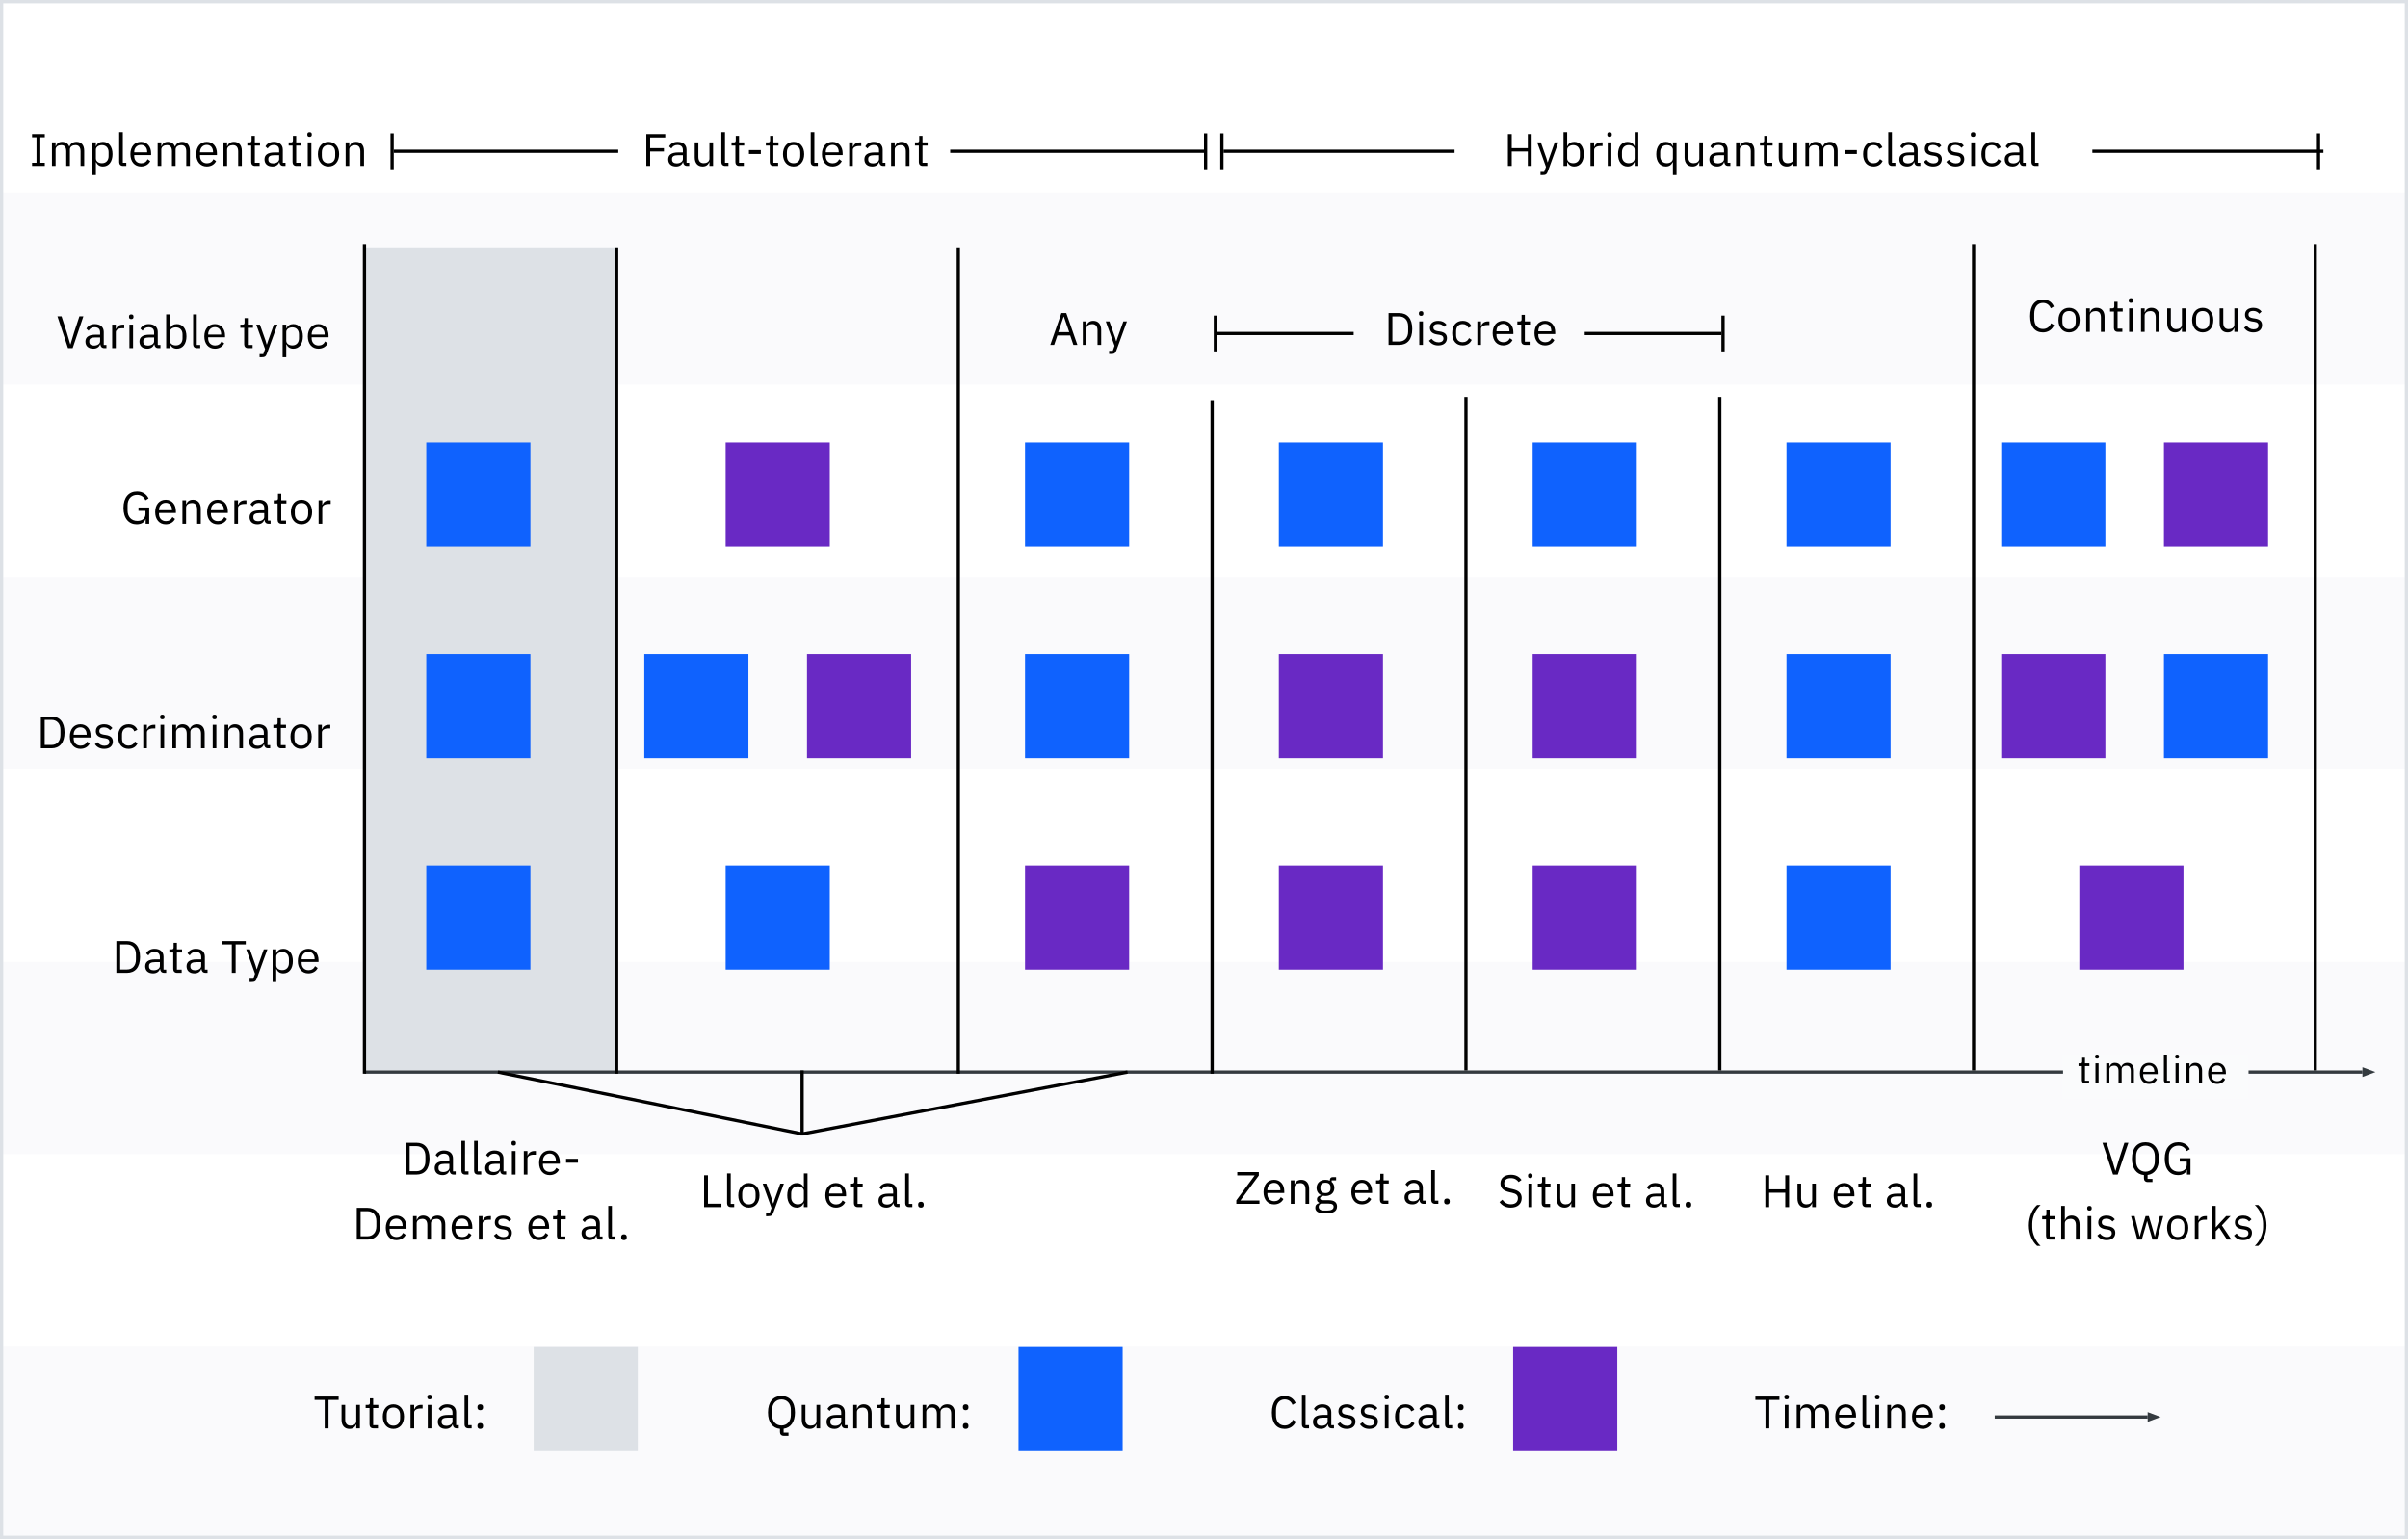 <svg width="740" height="473" viewBox="0 0 740 473" fill="none" xmlns="http://www.w3.org/2000/svg">
<rect width="740" height="473" fill="white"/>
<rect opacity="0.4" y="413.875" width="740" height="59.125" fill="#F2F4F8"/>
<rect opacity="0.4" y="295.625" width="740" height="59.125" fill="#F2F4F8"/>
<rect opacity="0.4" y="177.375" width="740" height="59.125" fill="#F2F4F8"/>
<rect opacity="0.4" y="59.125" width="740" height="59.125" fill="#F2F4F8"/>
<rect x="0.5" y="0.5" width="739" height="472" stroke="#DDE1E6"/>
<rect x="112" y="76" width="78" height="253" fill="#DDE1E6"/>
<rect x="164" y="414" width="32" height="32" fill="#DDE1E6"/>
<path d="M726 331L730 329.5L726 328V331Z" fill="#343A3F"/>
<line x1="726" y1="329.5" x2="112" y2="329.5" stroke="#343A3F"/>
<path d="M660 437L664 435.5L660 434V437Z" fill="#343A3F"/>
<line x1="660" y1="435.5" x2="613" y2="435.5" stroke="#343A3F"/>
<path d="M112 330L112 75" stroke="black"/>
<line x1="189.5" y1="330" x2="189.5" y2="76" stroke="black"/>
<line x1="294.5" y1="330" x2="294.5" y2="76" stroke="black"/>
<line x1="372.5" y1="330" x2="372.5" y2="123" stroke="black"/>
<line x1="450.5" y1="329" x2="450.5" y2="122" stroke="black"/>
<line x1="528.5" y1="329" x2="528.5" y2="122" stroke="black"/>
<line x1="606.5" y1="329" x2="606.5" y2="75" stroke="black"/>
<line x1="711.5" y1="329" x2="711.5" y2="75" stroke="black"/>
<rect width="32" height="32" transform="translate(131 266)" fill="#0F62FE"/>
<rect width="32" height="32" transform="translate(198 201)" fill="#0F62FE"/>
<rect width="32" height="32" transform="translate(223 266)" fill="#0F62FE"/>
<rect width="32" height="32" transform="translate(223 136)" fill="#6929C4"/>
<rect width="32" height="32" transform="translate(248 201)" fill="#6929C4"/>
<rect width="32" height="32" transform="translate(615 201)" fill="#6929C4"/>
<rect width="32" height="32" transform="translate(639 266)" fill="#6929C4"/>
<rect width="32" height="32" transform="translate(665 201)" fill="#0F62FE"/>
<rect width="32" height="32" transform="translate(313 414)" fill="#0F62FE"/>
<rect width="32" height="32" transform="translate(465 414)" fill="#6929C4"/>
<rect width="32" height="32" transform="translate(615 136)" fill="#0F62FE"/>
<rect width="32" height="32" transform="translate(665 136)" fill="#6929C4"/>
<rect width="32" height="32" transform="translate(131 201)" fill="#0F62FE"/>
<rect width="32" height="32" transform="translate(131 136)" fill="#0F62FE"/>
<rect width="32" height="32" transform="translate(315 266)" fill="#6929C4"/>
<rect width="32" height="32" transform="translate(315 201)" fill="#0F62FE"/>
<rect width="32" height="32" transform="translate(315 136)" fill="#0F62FE"/>
<rect width="32" height="32" transform="translate(393 266)" fill="#6929C4"/>
<rect width="32" height="32" transform="translate(393 201)" fill="#6929C4"/>
<rect width="32" height="32" transform="translate(393 136)" fill="#0F62FE"/>
<rect width="32" height="32" transform="translate(471 266)" fill="#6929C4"/>
<rect width="32" height="32" transform="translate(471 201)" fill="#6929C4"/>
<rect width="32" height="32" transform="translate(471 136)" fill="#0F62FE"/>
<rect width="32" height="32" transform="translate(549 266)" fill="#0F62FE"/>
<rect width="32" height="32" transform="translate(549 201)" fill="#0F62FE"/>
<rect width="32" height="32" transform="translate(549 136)" fill="#0F62FE"/>
<path d="M13.772 51V50.02H12.4V42.208H13.772V41.228H9.852V42.208H11.224V50.02H9.852V51H13.772ZM17.087 51V45.988C17.087 45.064 17.927 44.616 18.809 44.616C19.873 44.616 20.363 45.274 20.363 46.562V51H21.483V45.988C21.483 45.064 22.295 44.616 23.177 44.616C24.269 44.616 24.759 45.288 24.759 46.562V51H25.879V46.366C25.879 44.616 24.997 43.608 23.527 43.608C22.295 43.608 21.595 44.294 21.329 45.078H21.301C20.909 44.042 20.041 43.608 19.089 43.608C17.969 43.608 17.465 44.21 17.143 44.952H17.087V43.776H15.967V51H17.087ZM28.35 53.8H29.47V49.824H29.526C29.96 50.72 30.646 51.168 31.64 51.168C33.446 51.168 34.58 49.698 34.58 47.388C34.58 45.078 33.446 43.608 31.64 43.608C30.646 43.608 29.904 44.042 29.526 44.952H29.47V43.776H28.35V53.8ZM31.332 50.16C30.31 50.16 29.47 49.628 29.47 48.69V46.002C29.47 45.204 30.31 44.616 31.332 44.616C32.592 44.616 33.376 45.484 33.376 46.772V48.004C33.376 49.292 32.592 50.16 31.332 50.16ZM38.815 51V50.02H37.751V40.64H36.631V49.838C36.631 50.51 37.051 51 37.821 51H38.815ZM43.321 51.168C44.679 51.168 45.715 50.496 46.177 49.516L45.379 48.942C45.001 49.74 44.301 50.188 43.391 50.188C42.047 50.188 41.249 49.25 41.249 48.004V47.668H46.443V47.136C46.443 45.092 45.253 43.608 43.321 43.608C41.361 43.608 40.073 45.092 40.073 47.388C40.073 49.684 41.361 51.168 43.321 51.168ZM43.321 44.546C44.469 44.546 45.239 45.4 45.239 46.674V46.828H41.249V46.73C41.249 45.47 42.103 44.546 43.321 44.546ZM49.569 51V45.988C49.569 45.064 50.409 44.616 51.291 44.616C52.355 44.616 52.845 45.274 52.845 46.562V51H53.965V45.988C53.965 45.064 54.777 44.616 55.659 44.616C56.751 44.616 57.241 45.288 57.241 46.562V51H58.361V46.366C58.361 44.616 57.479 43.608 56.009 43.608C54.777 43.608 54.077 44.294 53.811 45.078H53.783C53.391 44.042 52.523 43.608 51.571 43.608C50.451 43.608 49.947 44.21 49.625 44.952H49.569V43.776H48.449V51H49.569ZM63.548 51.168C64.906 51.168 65.942 50.496 66.404 49.516L65.606 48.942C65.228 49.74 64.528 50.188 63.618 50.188C62.274 50.188 61.476 49.25 61.476 48.004V47.668H66.67V47.136C66.67 45.092 65.48 43.608 63.548 43.608C61.588 43.608 60.3 45.092 60.3 47.388C60.3 49.684 61.588 51.168 63.548 51.168ZM63.548 44.546C64.696 44.546 65.466 45.4 65.466 46.674V46.828H61.476V46.73C61.476 45.47 62.33 44.546 63.548 44.546ZM69.795 51V45.988C69.795 45.064 70.663 44.616 71.559 44.616C72.637 44.616 73.197 45.274 73.197 46.562V51H74.317V46.366C74.317 44.616 73.379 43.608 71.895 43.608C70.817 43.608 70.201 44.14 69.851 44.952H69.795V43.776H68.675V51H69.795ZM79.788 51V50.02H78.318V44.756H79.9V43.776H78.318V41.774H77.31V43.118C77.31 43.608 77.156 43.776 76.68 43.776H76.008V44.756H77.198V49.81C77.198 50.51 77.618 51 78.388 51H79.788ZM87.74 51V50.02H86.915V46.044C86.915 44.518 85.879 43.608 84.142 43.608C82.841 43.608 81.972 44.252 81.581 45.022L82.252 45.652C82.644 44.994 83.219 44.574 84.087 44.574C85.234 44.574 85.794 45.134 85.794 46.156V46.87H84.367C82.266 46.87 81.287 47.626 81.287 48.984C81.287 50.328 82.183 51.168 83.709 51.168C84.716 51.168 85.487 50.706 85.794 49.824H85.865C85.948 50.496 86.284 51 87.111 51H87.74ZM83.891 50.216C83.022 50.216 82.463 49.81 82.463 49.096V48.802C82.463 48.102 83.037 47.71 84.311 47.71H85.794V48.9C85.794 49.642 84.996 50.216 83.891 50.216ZM92.495 51V50.02H91.025V44.756H92.607V43.776H91.025V41.774H90.017V43.118C90.017 43.608 89.863 43.776 89.387 43.776H88.715V44.756H89.905V49.81C89.905 50.51 90.325 51 91.095 51H92.495ZM95.127 42.082C95.603 42.082 95.813 41.83 95.813 41.452V41.27C95.813 40.892 95.603 40.64 95.127 40.64C94.651 40.64 94.441 40.892 94.441 41.27V41.452C94.441 41.83 94.651 42.082 95.127 42.082ZM94.567 51H95.687V43.776H94.567V51ZM100.957 51.168C102.889 51.168 104.219 49.684 104.219 47.388C104.219 45.092 102.889 43.608 100.957 43.608C99.025 43.608 97.695 45.092 97.695 47.388C97.695 49.684 99.025 51.168 100.957 51.168ZM100.957 50.174C99.753 50.174 98.899 49.432 98.899 47.906V46.87C98.899 45.344 99.753 44.602 100.957 44.602C102.161 44.602 103.015 45.344 103.015 46.87V47.906C103.015 49.432 102.161 50.174 100.957 50.174ZM107.341 51V45.988C107.341 45.064 108.209 44.616 109.105 44.616C110.183 44.616 110.743 45.274 110.743 46.562V51H111.863V46.366C111.863 44.616 110.925 43.608 109.441 43.608C108.363 43.608 107.747 44.14 107.397 44.952H107.341V43.776H106.221V51H107.341Z" fill="black"/>
<path d="M22.33 107L25.62 97.228H24.402L22.778 102.156L21.672 105.824H21.602L20.524 102.156L18.914 97.228H17.654L20.902 107H22.33ZM32.711 107V106.02H31.885V102.044C31.885 100.518 30.849 99.608 29.113 99.608C27.811 99.608 26.943 100.252 26.551 101.022L27.223 101.652C27.615 100.994 28.189 100.574 29.057 100.574C30.205 100.574 30.765 101.134 30.765 102.156V102.87H29.337C27.237 102.87 26.257 103.626 26.257 104.984C26.257 106.328 27.153 107.168 28.679 107.168C29.687 107.168 30.457 106.706 30.765 105.824H30.835C30.919 106.496 31.255 107 32.081 107H32.711ZM28.861 106.216C27.993 106.216 27.433 105.81 27.433 105.096V104.802C27.433 104.102 28.007 103.71 29.281 103.71H30.765V104.9C30.765 105.642 29.967 106.216 28.861 106.216ZM35.59 107V102.1C35.59 101.414 36.318 100.896 37.522 100.896H38.18V99.776H37.746C36.57 99.776 35.912 100.42 35.66 101.106H35.59V99.776H34.47V107H35.59ZM40.331 98.082C40.806 98.082 41.017 97.83 41.017 97.452V97.27C41.017 96.892 40.806 96.64 40.331 96.64C39.855 96.64 39.645 96.892 39.645 97.27V97.452C39.645 97.83 39.855 98.082 40.331 98.082ZM39.77 107H40.891V99.776H39.77V107ZM49.31 107V106.02H48.484V102.044C48.484 100.518 47.449 99.608 45.712 99.608C44.41 99.608 43.542 100.252 43.151 101.022L43.822 101.652C44.215 100.994 44.788 100.574 45.657 100.574C46.804 100.574 47.364 101.134 47.364 102.156V102.87H45.937C43.837 102.87 42.856 103.626 42.856 104.984C42.856 106.328 43.752 107.168 45.279 107.168C46.286 107.168 47.056 106.706 47.364 105.824H47.434C47.519 106.496 47.855 107 48.681 107H49.31ZM45.461 106.216C44.593 106.216 44.032 105.81 44.032 105.096V104.802C44.032 104.102 44.606 103.71 45.88 103.71H47.364V104.9C47.364 105.642 46.566 106.216 45.461 106.216ZM51.069 107H52.189V105.824H52.245C52.679 106.72 53.365 107.168 54.359 107.168C56.165 107.168 57.299 105.698 57.299 103.388C57.299 101.078 56.165 99.608 54.359 99.608C53.365 99.608 52.623 100.042 52.245 100.952H52.189V96.64H51.069V107ZM54.051 106.16C53.029 106.16 52.189 105.628 52.189 104.69V102.002C52.189 101.204 53.029 100.616 54.051 100.616C55.311 100.616 56.095 101.484 56.095 102.772V104.004C56.095 105.292 55.311 106.16 54.051 106.16ZM61.534 107V106.02H60.47V96.64H59.35V105.838C59.35 106.51 59.77 107 60.54 107H61.534ZM66.041 107.168C67.399 107.168 68.435 106.496 68.897 105.516L68.099 104.942C67.721 105.74 67.021 106.188 66.111 106.188C64.767 106.188 63.969 105.25 63.969 104.004V103.668H69.163V103.136C69.163 101.092 67.973 99.608 66.041 99.608C64.081 99.608 62.793 101.092 62.793 103.388C62.793 105.684 64.081 107.168 66.041 107.168ZM66.041 100.546C67.189 100.546 67.959 101.4 67.959 102.674V102.828H63.969V102.73C63.969 101.47 64.823 100.546 66.041 100.546ZM77.633 107V106.02H76.163V100.756H77.745V99.776H76.163V97.774H75.155V99.118C75.155 99.608 75.001 99.776 74.525 99.776H73.853V100.756H75.043V105.81C75.043 106.51 75.463 107 76.233 107H77.633ZM82.407 104.69L82.015 105.866H81.945L81.609 104.69L79.873 99.776H78.753L81.455 107.28L80.909 108.82H79.775V109.8H80.349C81.413 109.8 81.707 109.548 82.029 108.68L85.263 99.776H84.157L82.407 104.69ZM86.851 109.8H87.971V105.824H88.027C88.461 106.72 89.147 107.168 90.141 107.168C91.947 107.168 93.081 105.698 93.081 103.388C93.081 101.078 91.947 99.608 90.141 99.608C89.147 99.608 88.405 100.042 88.027 100.952H87.971V99.776H86.851V109.8ZM89.833 106.16C88.811 106.16 87.971 105.628 87.971 104.69V102.002C87.971 101.204 88.811 100.616 89.833 100.616C91.093 100.616 91.877 101.484 91.877 102.772V104.004C91.877 105.292 91.093 106.16 89.833 106.16ZM97.848 107.168C99.206 107.168 100.242 106.496 100.704 105.516L99.906 104.942C99.528 105.74 98.828 106.188 97.918 106.188C96.574 106.188 95.776 105.25 95.776 104.004V103.668H100.97V103.136C100.97 101.092 99.78 99.608 97.848 99.608C95.888 99.608 94.6 101.092 94.6 103.388C94.6 105.684 95.888 107.168 97.848 107.168ZM97.848 100.546C98.996 100.546 99.766 101.4 99.766 102.674V102.828H95.776V102.73C95.776 101.47 96.63 100.546 97.848 100.546Z" fill="black"/>
<path d="M627.815 102.168C629.439 102.168 630.629 101.314 631.245 99.942L630.307 99.354C629.915 100.418 629.061 101.118 627.815 101.118C626.135 101.118 625.141 99.9 625.141 97.898V96.442C625.141 94.44 626.135 93.11 627.815 93.11C629.019 93.11 629.831 93.768 630.223 94.776L631.175 94.202C630.559 92.844 629.439 92.06 627.815 92.06C625.351 92.06 623.881 93.908 623.881 97.17C623.881 100.432 625.351 102.168 627.815 102.168ZM635.844 102.168C637.776 102.168 639.106 100.684 639.106 98.388C639.106 96.092 637.776 94.608 635.844 94.608C633.912 94.608 632.582 96.092 632.582 98.388C632.582 100.684 633.912 102.168 635.844 102.168ZM635.844 101.174C634.64 101.174 633.786 100.432 633.786 98.906V97.87C633.786 96.344 634.64 95.602 635.844 95.602C637.048 95.602 637.902 96.344 637.902 97.87V98.906C637.902 100.432 637.048 101.174 635.844 101.174ZM642.228 102V96.988C642.228 96.064 643.096 95.616 643.992 95.616C645.07 95.616 645.63 96.274 645.63 97.562V102H646.75V97.366C646.75 95.616 645.812 94.608 644.328 94.608C643.25 94.608 642.634 95.14 642.284 95.952H642.228V94.776H641.108V102H642.228ZM652.221 102V101.02H650.751V95.756H652.333V94.776H650.751V92.774H649.743V94.118C649.743 94.608 649.589 94.776 649.113 94.776H648.441V95.756H649.631V100.81C649.631 101.51 650.051 102 650.821 102H652.221ZM654.854 93.082C655.33 93.082 655.54 92.83 655.54 92.452V92.27C655.54 91.892 655.33 91.64 654.854 91.64C654.378 91.64 654.168 91.892 654.168 92.27V92.452C654.168 92.83 654.378 93.082 654.854 93.082ZM654.294 102H655.414V94.776H654.294V102ZM659.074 102V96.988C659.074 96.064 659.942 95.616 660.838 95.616C661.916 95.616 662.476 96.274 662.476 97.562V102H663.596V97.366C663.596 95.616 662.658 94.608 661.174 94.608C660.096 94.608 659.48 95.14 659.13 95.952H659.074V94.776H657.954V102H659.074ZM670.523 102H671.643V94.776H670.523V99.774C670.523 100.726 669.655 101.16 668.773 101.16C667.695 101.16 667.121 100.502 667.121 99.214V94.776H666.001V99.41C666.001 101.16 666.953 102.168 668.437 102.168C669.641 102.168 670.187 101.51 670.467 100.824H670.523V102ZM676.918 102.168C678.85 102.168 680.18 100.684 680.18 98.388C680.18 96.092 678.85 94.608 676.918 94.608C674.986 94.608 673.656 96.092 673.656 98.388C673.656 100.684 674.986 102.168 676.918 102.168ZM676.918 101.174C675.714 101.174 674.86 100.432 674.86 98.906V97.87C674.86 96.344 675.714 95.602 676.918 95.602C678.122 95.602 678.976 96.344 678.976 97.87V98.906C678.976 100.432 678.122 101.174 676.918 101.174ZM686.634 102H687.754V94.776H686.634V99.774C686.634 100.726 685.766 101.16 684.884 101.16C683.806 101.16 683.232 100.502 683.232 99.214V94.776H682.112V99.41C682.112 101.16 683.064 102.168 684.548 102.168C685.752 102.168 686.298 101.51 686.578 100.824H686.634V102ZM692.469 102.168C694.121 102.168 695.143 101.314 695.143 99.914C695.143 98.822 694.527 98.122 692.931 97.884L692.371 97.8C691.475 97.66 690.985 97.38 690.985 96.68C690.985 95.994 691.475 95.56 692.399 95.56C693.323 95.56 693.939 95.994 694.261 96.442L695.003 95.77C694.415 95.042 693.645 94.608 692.483 94.608C691.013 94.608 689.907 95.308 689.907 96.736C689.907 98.08 690.901 98.626 692.231 98.822L692.805 98.906C693.757 99.046 694.065 99.48 694.065 100.04C694.065 100.782 693.505 101.216 692.553 101.216C691.643 101.216 690.971 100.81 690.411 100.11L689.613 100.754C690.257 101.608 691.139 102.168 692.469 102.168Z" fill="black"/>
<path d="M426.718 106H429.994C432.43 106 433.998 104.376 433.998 101.114C433.998 97.852 432.43 96.228 429.994 96.228H426.718V106ZM427.894 104.964V97.264H429.994C431.604 97.264 432.738 98.384 432.738 100.316V101.912C432.738 103.844 431.604 104.964 429.994 104.964H427.894ZM436.718 97.082C437.194 97.082 437.404 96.83 437.404 96.452V96.27C437.404 95.892 437.194 95.64 436.718 95.64C436.242 95.64 436.032 95.892 436.032 96.27V96.452C436.032 96.83 436.242 97.082 436.718 97.082ZM436.158 106H437.278V98.776H436.158V106ZM441.988 106.168C443.64 106.168 444.662 105.314 444.662 103.914C444.662 102.822 444.046 102.122 442.45 101.884L441.89 101.8C440.994 101.66 440.504 101.38 440.504 100.68C440.504 99.994 440.994 99.56 441.918 99.56C442.842 99.56 443.458 99.994 443.78 100.442L444.522 99.77C443.934 99.042 443.164 98.608 442.002 98.608C440.532 98.608 439.426 99.308 439.426 100.736C439.426 102.08 440.42 102.626 441.75 102.822L442.324 102.906C443.276 103.046 443.584 103.48 443.584 104.04C443.584 104.782 443.024 105.216 442.072 105.216C441.162 105.216 440.49 104.81 439.93 104.11L439.132 104.754C439.776 105.608 440.658 106.168 441.988 106.168ZM449.488 106.168C450.86 106.168 451.798 105.496 452.26 104.46L451.448 103.914C451.056 104.74 450.398 105.174 449.488 105.174C448.158 105.174 447.472 104.264 447.472 103.004V101.772C447.472 100.512 448.158 99.602 449.488 99.602C450.37 99.602 450.986 100.036 451.252 100.778L452.19 100.302C451.77 99.308 450.916 98.608 449.488 98.608C447.458 98.608 446.268 100.078 446.268 102.388C446.268 104.698 447.458 106.168 449.488 106.168ZM455.121 106V101.1C455.121 100.414 455.849 99.896 457.053 99.896H457.711V98.776H457.277C456.101 98.776 455.443 99.42 455.191 100.106H455.121V98.776H454.001V106H455.121ZM461.95 106.168C463.308 106.168 464.344 105.496 464.806 104.516L464.008 103.942C463.63 104.74 462.93 105.188 462.02 105.188C460.676 105.188 459.878 104.25 459.878 103.004V102.668H465.072V102.136C465.072 100.092 463.882 98.608 461.95 98.608C459.99 98.608 458.702 100.092 458.702 102.388C458.702 104.684 459.99 106.168 461.95 106.168ZM461.95 99.546C463.098 99.546 463.868 100.4 463.868 101.674V101.828H459.878V101.73C459.878 100.47 460.732 99.546 461.95 99.546ZM470.073 106V105.02H468.603V99.756H470.185V98.776H468.603V96.774H467.595V98.118C467.595 98.608 467.441 98.776 466.965 98.776H466.293V99.756H467.483V104.81C467.483 105.51 467.903 106 468.673 106H470.073ZM474.807 106.168C476.165 106.168 477.201 105.496 477.663 104.516L476.865 103.942C476.487 104.74 475.787 105.188 474.877 105.188C473.533 105.188 472.735 104.25 472.735 103.004V102.668H477.929V102.136C477.929 100.092 476.739 98.608 474.807 98.608C472.847 98.608 471.559 100.092 471.559 102.388C471.559 104.684 472.847 106.168 474.807 106.168ZM474.807 99.546C475.955 99.546 476.725 100.4 476.725 101.674V101.828H472.735V101.73C472.735 100.47 473.589 99.546 474.807 99.546Z" fill="black"/>
<path d="M199.796 51V46.576H204.038V45.54H199.796V42.264H204.444V41.228H198.62V51H199.796ZM211.808 51V50.02H210.982V46.044C210.982 44.518 209.946 43.608 208.21 43.608C206.908 43.608 206.04 44.252 205.648 45.022L206.32 45.652C206.712 44.994 207.286 44.574 208.154 44.574C209.302 44.574 209.862 45.134 209.862 46.156V46.87H208.434C206.334 46.87 205.354 47.626 205.354 48.984C205.354 50.328 206.25 51.168 207.776 51.168C208.784 51.168 209.554 50.706 209.862 49.824H209.932C210.016 50.496 210.352 51 211.178 51H211.808ZM207.958 50.216C207.09 50.216 206.53 49.81 206.53 49.096V48.802C206.53 48.102 207.104 47.71 208.378 47.71H209.862V48.9C209.862 49.642 209.064 50.216 207.958 50.216ZM218.019 51H219.139V43.776H218.019V48.774C218.019 49.726 217.151 50.16 216.269 50.16C215.191 50.16 214.617 49.502 214.617 48.214V43.776H213.497V48.41C213.497 50.16 214.449 51.168 215.933 51.168C217.137 51.168 217.683 50.51 217.963 49.824H218.019V51ZM223.868 51V50.02H222.804V40.64H221.684V49.838C221.684 50.51 222.104 51 222.874 51H223.868ZM228.586 51V50.02H227.116V44.756H228.698V43.776H227.116V41.774H226.108V43.118C226.108 43.608 225.954 43.776 225.478 43.776H224.806V44.756H225.996V49.81C225.996 50.51 226.416 51 227.186 51H228.586ZM233.815 47.346V46.142H230.161V47.346H233.815ZM239.132 51V50.02H237.662V44.756H239.244V43.776H237.662V41.774H236.654V43.118C236.654 43.608 236.5 43.776 236.024 43.776H235.352V44.756H236.542V49.81C236.542 50.51 236.962 51 237.732 51H239.132ZM243.88 51.168C245.812 51.168 247.142 49.684 247.142 47.388C247.142 45.092 245.812 43.608 243.88 43.608C241.948 43.608 240.618 45.092 240.618 47.388C240.618 49.684 241.948 51.168 243.88 51.168ZM243.88 50.174C242.676 50.174 241.822 49.432 241.822 47.906V46.87C241.822 45.344 242.676 44.602 243.88 44.602C245.084 44.602 245.938 45.344 245.938 46.87V47.906C245.938 49.432 245.084 50.174 243.88 50.174ZM251.328 51V50.02H250.264V40.64H249.144V49.838C249.144 50.51 249.564 51 250.334 51H251.328ZM255.834 51.168C257.192 51.168 258.228 50.496 258.69 49.516L257.892 48.942C257.514 49.74 256.814 50.188 255.904 50.188C254.56 50.188 253.762 49.25 253.762 48.004V47.668H258.956V47.136C258.956 45.092 257.766 43.608 255.834 43.608C253.874 43.608 252.586 45.092 252.586 47.388C252.586 49.684 253.874 51.168 255.834 51.168ZM255.834 44.546C256.982 44.546 257.752 45.4 257.752 46.674V46.828H253.762V46.73C253.762 45.47 254.616 44.546 255.834 44.546ZM262.082 51V46.1C262.082 45.414 262.81 44.896 264.014 44.896H264.672V43.776H264.238C263.062 43.776 262.404 44.42 262.152 45.106H262.082V43.776H260.962V51H262.082ZM272.088 51V50.02H271.262V46.044C271.262 44.518 270.226 43.608 268.49 43.608C267.188 43.608 266.32 44.252 265.928 45.022L266.6 45.652C266.992 44.994 267.566 44.574 268.434 44.574C269.582 44.574 270.142 45.134 270.142 46.156V46.87H268.714C266.614 46.87 265.634 47.626 265.634 48.984C265.634 50.328 266.53 51.168 268.056 51.168C269.064 51.168 269.834 50.706 270.142 49.824H270.212C270.296 50.496 270.632 51 271.458 51H272.088ZM268.238 50.216C267.37 50.216 266.81 49.81 266.81 49.096V48.802C266.81 48.102 267.384 47.71 268.658 47.71H270.142V48.9C270.142 49.642 269.344 50.216 268.238 50.216ZM274.966 51V45.988C274.966 45.064 275.834 44.616 276.73 44.616C277.808 44.616 278.368 45.274 278.368 46.562V51H279.488V46.366C279.488 44.616 278.55 43.608 277.066 43.608C275.988 43.608 275.372 44.14 275.022 44.952H274.966V43.776H273.846V51H274.966ZM284.959 51V50.02H283.489V44.756H285.071V43.776H283.489V41.774H282.481V43.118C282.481 43.608 282.327 43.776 281.851 43.776H281.179V44.756H282.369V49.81C282.369 50.51 282.789 51 283.559 51H284.959Z" fill="black"/>
<path d="M469.512 51H470.688V41.228H469.512V45.54H464.57V41.228H463.394V51H464.57V46.576H469.512V51ZM476.042 48.69L475.65 49.866H475.58L475.244 48.69L473.508 43.776H472.388L475.09 51.28L474.544 52.82H473.41V53.8H473.984C475.048 53.8 475.342 53.548 475.664 52.68L478.898 43.776H477.792L476.042 48.69ZM480.486 51H481.606V49.824H481.662C482.096 50.72 482.782 51.168 483.776 51.168C485.582 51.168 486.716 49.698 486.716 47.388C486.716 45.078 485.582 43.608 483.776 43.608C482.782 43.608 482.04 44.042 481.662 44.952H481.606V40.64H480.486V51ZM483.468 50.16C482.446 50.16 481.606 49.628 481.606 48.69V46.002C481.606 45.204 482.446 44.616 483.468 44.616C484.728 44.616 485.512 45.484 485.512 46.772V48.004C485.512 49.292 484.728 50.16 483.468 50.16ZM489.888 51V46.1C489.888 45.414 490.616 44.896 491.82 44.896H492.478V43.776H492.044C490.868 43.776 490.21 44.42 489.958 45.106H489.888V43.776H488.768V51H489.888ZM494.628 42.082C495.104 42.082 495.314 41.83 495.314 41.452V41.27C495.314 40.892 495.104 40.64 494.628 40.64C494.152 40.64 493.942 40.892 493.942 41.27V41.452C493.942 41.83 494.152 42.082 494.628 42.082ZM494.068 51H495.188V43.776H494.068V51ZM502.348 51H503.468V40.64H502.348V44.952H502.292C501.914 44.042 501.172 43.608 500.178 43.608C498.372 43.608 497.238 45.078 497.238 47.388C497.238 49.698 498.372 51.168 500.178 51.168C501.172 51.168 501.858 50.72 502.292 49.824H502.348V51ZM500.486 50.16C499.226 50.16 498.442 49.292 498.442 48.004V46.772C498.442 45.484 499.226 44.616 500.486 44.616C501.508 44.616 502.348 45.204 502.348 46.002V48.69C502.348 49.628 501.508 50.16 500.486 50.16ZM514.098 53.8H515.218V43.776H514.098V44.952H514.042C513.664 44.042 512.922 43.608 511.928 43.608C510.122 43.608 508.988 45.078 508.988 47.388C508.988 49.698 510.122 51.168 511.928 51.168C512.922 51.168 513.608 50.72 514.042 49.824H514.098V53.8ZM512.236 50.16C510.976 50.16 510.192 49.292 510.192 48.004V46.772C510.192 45.484 510.976 44.616 512.236 44.616C513.258 44.616 514.098 45.204 514.098 46.002V48.69C514.098 49.628 513.258 50.16 512.236 50.16ZM522.211 51H523.331V43.776H522.211V48.774C522.211 49.726 521.343 50.16 520.461 50.16C519.383 50.16 518.809 49.502 518.809 48.214V43.776H517.689V48.41C517.689 50.16 518.641 51.168 520.125 51.168C521.329 51.168 521.875 50.51 522.155 49.824H522.211V51ZM531.756 51V50.02H530.93V46.044C530.93 44.518 529.894 43.608 528.158 43.608C526.856 43.608 525.988 44.252 525.596 45.022L526.268 45.652C526.66 44.994 527.234 44.574 528.102 44.574C529.25 44.574 529.81 45.134 529.81 46.156V46.87H528.382C526.282 46.87 525.302 47.626 525.302 48.984C525.302 50.328 526.198 51.168 527.724 51.168C528.732 51.168 529.502 50.706 529.81 49.824H529.88C529.964 50.496 530.3 51 531.126 51H531.756ZM527.906 50.216C527.038 50.216 526.478 49.81 526.478 49.096V48.802C526.478 48.102 527.052 47.71 528.326 47.71H529.81V48.9C529.81 49.642 529.012 50.216 527.906 50.216ZM534.634 51V45.988C534.634 45.064 535.502 44.616 536.398 44.616C537.476 44.616 538.036 45.274 538.036 46.562V51H539.156V46.366C539.156 44.616 538.218 43.608 536.734 43.608C535.656 43.608 535.04 44.14 534.69 44.952H534.634V43.776H533.514V51H534.634ZM544.627 51V50.02H543.157V44.756H544.739V43.776H543.157V41.774H542.149V43.118C542.149 43.608 541.995 43.776 541.519 43.776H540.847V44.756H542.037V49.81C542.037 50.51 542.457 51 543.227 51H544.627ZM551.152 51H552.272V43.776H551.152V48.774C551.152 49.726 550.284 50.16 549.402 50.16C548.324 50.16 547.75 49.502 547.75 48.214V43.776H546.63V48.41C546.63 50.16 547.582 51.168 549.066 51.168C550.27 51.168 550.816 50.51 551.096 49.824H551.152V51ZM555.937 51V45.988C555.937 45.064 556.777 44.616 557.659 44.616C558.723 44.616 559.213 45.274 559.213 46.562V51H560.333V45.988C560.333 45.064 561.145 44.616 562.027 44.616C563.119 44.616 563.609 45.288 563.609 46.562V51H564.729V46.366C564.729 44.616 563.847 43.608 562.377 43.608C561.145 43.608 560.445 44.294 560.179 45.078H560.151C559.759 44.042 558.891 43.608 557.939 43.608C556.819 43.608 556.315 44.21 555.993 44.952H555.937V43.776H554.817V51H555.937ZM570.629 47.346V46.142H566.975V47.346H570.629ZM575.776 51.168C577.148 51.168 578.086 50.496 578.548 49.46L577.736 48.914C577.344 49.74 576.686 50.174 575.776 50.174C574.446 50.174 573.76 49.264 573.76 48.004V46.772C573.76 45.512 574.446 44.602 575.776 44.602C576.658 44.602 577.274 45.036 577.54 45.778L578.478 45.302C578.058 44.308 577.204 43.608 575.776 43.608C573.746 43.608 572.556 45.078 572.556 47.388C572.556 49.698 573.746 51.168 575.776 51.168ZM582.473 51V50.02H581.409V40.64H580.289V49.838C580.289 50.51 580.709 51 581.479 51H582.473ZM590.143 51V50.02H589.317V46.044C589.317 44.518 588.281 43.608 586.545 43.608C585.243 43.608 584.375 44.252 583.983 45.022L584.655 45.652C585.047 44.994 585.621 44.574 586.489 44.574C587.637 44.574 588.197 45.134 588.197 46.156V46.87H586.769C584.669 46.87 583.689 47.626 583.689 48.984C583.689 50.328 584.585 51.168 586.111 51.168C587.119 51.168 587.889 50.706 588.197 49.824H588.267C588.351 50.496 588.687 51 589.513 51H590.143ZM586.293 50.216C585.425 50.216 584.865 49.81 584.865 49.096V48.802C584.865 48.102 585.439 47.71 586.713 47.71H588.197V48.9C588.197 49.642 587.399 50.216 586.293 50.216ZM594.072 51.168C595.724 51.168 596.746 50.314 596.746 48.914C596.746 47.822 596.13 47.122 594.534 46.884L593.974 46.8C593.078 46.66 592.588 46.38 592.588 45.68C592.588 44.994 593.078 44.56 594.002 44.56C594.926 44.56 595.542 44.994 595.864 45.442L596.606 44.77C596.018 44.042 595.248 43.608 594.086 43.608C592.616 43.608 591.51 44.308 591.51 45.736C591.51 47.08 592.504 47.626 593.834 47.822L594.408 47.906C595.36 48.046 595.668 48.48 595.668 49.04C595.668 49.782 595.108 50.216 594.156 50.216C593.246 50.216 592.574 49.81 592.014 49.11L591.216 49.754C591.86 50.608 592.742 51.168 594.072 51.168ZM600.972 51.168C602.624 51.168 603.646 50.314 603.646 48.914C603.646 47.822 603.03 47.122 601.434 46.884L600.874 46.8C599.978 46.66 599.488 46.38 599.488 45.68C599.488 44.994 599.978 44.56 600.902 44.56C601.826 44.56 602.442 44.994 602.764 45.442L603.506 44.77C602.918 44.042 602.148 43.608 600.986 43.608C599.516 43.608 598.41 44.308 598.41 45.736C598.41 47.08 599.404 47.626 600.734 47.822L601.308 47.906C602.26 48.046 602.568 48.48 602.568 49.04C602.568 49.782 602.008 50.216 601.056 50.216C600.146 50.216 599.474 49.81 598.914 49.11L598.116 49.754C598.76 50.608 599.642 51.168 600.972 51.168ZM606.344 42.082C606.82 42.082 607.03 41.83 607.03 41.452V41.27C607.03 40.892 606.82 40.64 606.344 40.64C605.868 40.64 605.658 40.892 605.658 41.27V41.452C605.658 41.83 605.868 42.082 606.344 42.082ZM605.784 51H606.904V43.776H605.784V51ZM612.132 51.168C613.504 51.168 614.442 50.496 614.904 49.46L614.092 48.914C613.7 49.74 613.042 50.174 612.132 50.174C610.802 50.174 610.116 49.264 610.116 48.004V46.772C610.116 45.512 610.802 44.602 612.132 44.602C613.014 44.602 613.63 45.036 613.896 45.778L614.834 45.302C614.414 44.308 613.56 43.608 612.132 43.608C610.102 43.608 608.912 45.078 608.912 47.388C608.912 49.698 610.102 51.168 612.132 51.168ZM622.525 51V50.02H621.699V46.044C621.699 44.518 620.663 43.608 618.927 43.608C617.625 43.608 616.757 44.252 616.365 45.022L617.037 45.652C617.429 44.994 618.003 44.574 618.871 44.574C620.019 44.574 620.579 45.134 620.579 46.156V46.87H619.151C617.051 46.87 616.071 47.626 616.071 48.984C616.071 50.328 616.967 51.168 618.493 51.168C619.501 51.168 620.271 50.706 620.579 49.824H620.649C620.733 50.496 621.069 51 621.895 51H622.525ZM618.675 50.216C617.807 50.216 617.247 49.81 617.247 49.096V48.802C617.247 48.102 617.821 47.71 619.095 47.71H620.579V48.9C620.579 49.642 619.781 50.216 618.675 50.216ZM626.468 51V50.02H625.404V40.64H624.284V49.838C624.284 50.51 624.704 51 625.474 51H626.468Z" fill="black"/>
<path d="M331.091 106L327.675 96.228H326.177L322.761 106H323.951L324.931 103.116H328.879L329.859 106H331.091ZM328.585 102.08H325.211L326.863 97.32H326.933L328.585 102.08ZM333.877 106V100.988C333.877 100.064 334.745 99.616 335.641 99.616C336.719 99.616 337.279 100.274 337.279 101.562V106H338.399V101.366C338.399 99.616 337.461 98.608 335.977 98.608C334.899 98.608 334.283 99.14 333.933 99.952H333.877V98.776H332.757V106H333.877ZM343.467 103.69L343.075 104.866H343.005L342.669 103.69L340.933 98.776H339.813L342.515 106.28L341.969 107.82H340.835V108.8H341.409C342.473 108.8 342.767 108.548 343.089 107.68L346.323 98.776H345.217L343.467 103.69Z" fill="black"/>
<path d="M44.764 161H45.856V155.974H42.552V157.01H44.708V157.976C44.708 159.418 43.574 160.118 42.216 160.118C40.354 160.118 39.206 158.83 39.206 156.898V155.316C39.206 153.384 40.382 152.11 42.104 152.11C43.336 152.11 44.246 152.754 44.694 153.79L45.66 153.202C45.03 151.928 43.854 151.06 42.104 151.06C39.598 151.06 37.946 152.866 37.946 156.114C37.946 159.39 39.612 161.168 42.006 161.168C43.49 161.168 44.484 160.482 44.722 159.572H44.764V161ZM50.935 161.168C52.293 161.168 53.329 160.496 53.791 159.516L52.993 158.942C52.615 159.74 51.915 160.188 51.005 160.188C49.661 160.188 48.863 159.25 48.863 158.004V157.668H54.057V157.136C54.057 155.092 52.867 153.608 50.935 153.608C48.975 153.608 47.687 155.092 47.687 157.388C47.687 159.684 48.975 161.168 50.935 161.168ZM50.935 154.546C52.083 154.546 52.853 155.4 52.853 156.674V156.828H48.863V156.73C48.863 155.47 49.717 154.546 50.935 154.546ZM57.182 161V155.988C57.182 155.064 58.05 154.616 58.946 154.616C60.024 154.616 60.584 155.274 60.584 156.562V161H61.704V156.366C61.704 154.616 60.766 153.608 59.282 153.608C58.204 153.608 57.588 154.14 57.238 154.952H57.182V153.776H56.062V161H57.182ZM66.895 161.168C68.253 161.168 69.289 160.496 69.751 159.516L68.953 158.942C68.575 159.74 67.875 160.188 66.965 160.188C65.621 160.188 64.823 159.25 64.823 158.004V157.668H70.017V157.136C70.017 155.092 68.827 153.608 66.895 153.608C64.935 153.608 63.647 155.092 63.647 157.388C63.647 159.684 64.935 161.168 66.895 161.168ZM66.895 154.546C68.043 154.546 68.813 155.4 68.813 156.674V156.828H64.823V156.73C64.823 155.47 65.677 154.546 66.895 154.546ZM73.143 161V156.1C73.143 155.414 73.871 154.896 75.075 154.896H75.733V153.776H75.299C74.123 153.776 73.465 154.42 73.213 155.106H73.143V153.776H72.023V161H73.143ZM83.149 161V160.02H82.323V156.044C82.323 154.518 81.287 153.608 79.551 153.608C78.249 153.608 77.381 154.252 76.989 155.022L77.661 155.652C78.053 154.994 78.627 154.574 79.495 154.574C80.643 154.574 81.203 155.134 81.203 156.156V156.87H79.775C77.675 156.87 76.695 157.626 76.695 158.984C76.695 160.328 77.591 161.168 79.117 161.168C80.125 161.168 80.895 160.706 81.203 159.824H81.273C81.357 160.496 81.693 161 82.519 161H83.149ZM79.299 160.216C78.431 160.216 77.871 159.81 77.871 159.096V158.802C77.871 158.102 78.445 157.71 79.719 157.71H81.203V158.9C81.203 159.642 80.405 160.216 79.299 160.216ZM87.903 161V160.02H86.433V154.756H88.016V153.776H86.433V151.774H85.425V153.118C85.425 153.608 85.272 153.776 84.796 153.776H84.124V154.756H85.314V159.81C85.314 160.51 85.734 161 86.504 161H87.903ZM92.651 161.168C94.583 161.168 95.913 159.684 95.913 157.388C95.913 155.092 94.583 153.608 92.651 153.608C90.719 153.608 89.389 155.092 89.389 157.388C89.389 159.684 90.719 161.168 92.651 161.168ZM92.651 160.174C91.447 160.174 90.593 159.432 90.593 157.906V156.87C90.593 155.344 91.447 154.602 92.651 154.602C93.855 154.602 94.709 155.344 94.709 156.87V157.906C94.709 159.432 93.855 160.174 92.651 160.174ZM99.035 161V156.1C99.035 155.414 99.763 154.896 100.967 154.896H101.625V153.776H101.191C100.015 153.776 99.357 154.42 99.105 155.106H99.035V153.776H97.915V161H99.035Z" fill="black"/>
<path d="M12.559 230H15.835C18.271 230 19.839 228.376 19.839 225.114C19.839 221.852 18.271 220.228 15.835 220.228H12.559V230ZM13.735 228.964V221.264H15.835C17.445 221.264 18.579 222.384 18.579 224.316V225.912C18.579 227.844 17.445 228.964 15.835 228.964H13.735ZM24.715 230.168C26.073 230.168 27.109 229.496 27.571 228.516L26.773 227.942C26.395 228.74 25.695 229.188 24.785 229.188C23.441 229.188 22.643 228.25 22.643 227.004V226.668H27.837V226.136C27.837 224.092 26.647 222.608 24.715 222.608C22.755 222.608 21.467 224.092 21.467 226.388C21.467 228.684 22.755 230.168 24.715 230.168ZM24.715 223.546C25.863 223.546 26.633 224.4 26.633 225.674V225.828H22.643V225.73C22.643 224.47 23.497 223.546 24.715 223.546ZM32.013 230.168C33.665 230.168 34.687 229.314 34.687 227.914C34.687 226.822 34.071 226.122 32.475 225.884L31.915 225.8C31.019 225.66 30.529 225.38 30.529 224.68C30.529 223.994 31.019 223.56 31.943 223.56C32.867 223.56 33.483 223.994 33.805 224.442L34.547 223.77C33.959 223.042 33.189 222.608 32.027 222.608C30.557 222.608 29.451 223.308 29.451 224.736C29.451 226.08 30.445 226.626 31.775 226.822L32.349 226.906C33.301 227.046 33.609 227.48 33.609 228.04C33.609 228.782 33.049 229.216 32.097 229.216C31.187 229.216 30.515 228.81 29.955 228.11L29.157 228.754C29.801 229.608 30.683 230.168 32.013 230.168ZM39.513 230.168C40.885 230.168 41.823 229.496 42.285 228.46L41.473 227.914C41.081 228.74 40.423 229.174 39.513 229.174C38.183 229.174 37.497 228.264 37.497 227.004V225.772C37.497 224.512 38.183 223.602 39.513 223.602C40.395 223.602 41.011 224.036 41.277 224.778L42.215 224.302C41.795 223.308 40.941 222.608 39.513 222.608C37.483 222.608 36.293 224.078 36.293 226.388C36.293 228.698 37.483 230.168 39.513 230.168ZM45.146 230V225.1C45.146 224.414 45.874 223.896 47.078 223.896H47.736V222.776H47.302C46.126 222.776 45.468 223.42 45.216 224.106H45.146V222.776H44.026V230H45.146ZM49.887 221.082C50.363 221.082 50.573 220.83 50.573 220.452V220.27C50.573 219.892 50.363 219.64 49.887 219.64C49.411 219.64 49.201 219.892 49.201 220.27V220.452C49.201 220.83 49.411 221.082 49.887 221.082ZM49.327 230H50.447V222.776H49.327V230ZM54.107 230V224.988C54.107 224.064 54.947 223.616 55.829 223.616C56.893 223.616 57.383 224.274 57.383 225.562V230H58.503V224.988C58.503 224.064 59.315 223.616 60.197 223.616C61.289 223.616 61.779 224.288 61.779 225.562V230H62.899V225.366C62.899 223.616 62.017 222.608 60.547 222.608C59.315 222.608 58.615 223.294 58.349 224.078H58.321C57.929 223.042 57.061 222.608 56.109 222.608C54.989 222.608 54.485 223.21 54.163 223.952H54.107V222.776H52.987V230H54.107ZM65.93 221.082C66.406 221.082 66.615 220.83 66.615 220.452V220.27C66.615 219.892 66.406 219.64 65.93 219.64C65.454 219.64 65.243 219.892 65.243 220.27V220.452C65.243 220.83 65.454 221.082 65.93 221.082ZM65.37 230H66.49V222.776H65.37V230ZM70.15 230V224.988C70.15 224.064 71.017 223.616 71.913 223.616C72.992 223.616 73.552 224.274 73.552 225.562V230H74.671V225.366C74.671 223.616 73.734 222.608 72.249 222.608C71.171 222.608 70.555 223.14 70.206 223.952H70.15V222.776H69.029V230H70.15ZM83.027 230V229.02H82.201V225.044C82.201 223.518 81.165 222.608 79.429 222.608C78.127 222.608 77.259 223.252 76.867 224.022L77.539 224.652C77.931 223.994 78.505 223.574 79.373 223.574C80.521 223.574 81.081 224.134 81.081 225.156V225.87H79.653C77.553 225.87 76.573 226.626 76.573 227.984C76.573 229.328 77.469 230.168 78.995 230.168C80.003 230.168 80.773 229.706 81.081 228.824H81.151C81.235 229.496 81.571 230 82.397 230H83.027ZM79.177 229.216C78.309 229.216 77.749 228.81 77.749 228.096V227.802C77.749 227.102 78.323 226.71 79.597 226.71H81.081V227.9C81.081 228.642 80.283 229.216 79.177 229.216ZM87.781 230V229.02H86.311V223.756H87.893V222.776H86.311V220.774H85.303V222.118C85.303 222.608 85.149 222.776 84.673 222.776H84.001V223.756H85.191V228.81C85.191 229.51 85.611 230 86.381 230H87.781ZM92.529 230.168C94.461 230.168 95.791 228.684 95.791 226.388C95.791 224.092 94.461 222.608 92.529 222.608C90.597 222.608 89.267 224.092 89.267 226.388C89.267 228.684 90.597 230.168 92.529 230.168ZM92.529 229.174C91.325 229.174 90.471 228.432 90.471 226.906V225.87C90.471 224.344 91.325 223.602 92.529 223.602C93.733 223.602 94.587 224.344 94.587 225.87V226.906C94.587 228.432 93.733 229.174 92.529 229.174ZM98.913 230V225.1C98.913 224.414 99.641 223.896 100.845 223.896H101.503V222.776H101.069C99.893 222.776 99.235 223.42 98.983 224.106H98.913V222.776H97.793V230H98.913Z" fill="black"/>
<path d="M35.758 299H39.034C41.47 299 43.038 297.376 43.038 294.114C43.038 290.852 41.47 289.228 39.034 289.228H35.758V299ZM36.934 297.964V290.264H39.034C40.644 290.264 41.778 291.384 41.778 293.316V294.912C41.778 296.844 40.644 297.964 39.034 297.964H36.934ZM51.078 299V298.02H50.252V294.044C50.252 292.518 49.216 291.608 47.48 291.608C46.178 291.608 45.31 292.252 44.918 293.022L45.59 293.652C45.982 292.994 46.556 292.574 47.424 292.574C48.572 292.574 49.132 293.134 49.132 294.156V294.87H47.704C45.604 294.87 44.624 295.626 44.624 296.984C44.624 298.328 45.52 299.168 47.046 299.168C48.054 299.168 48.824 298.706 49.132 297.824H49.202C49.286 298.496 49.622 299 50.448 299H51.078ZM47.228 298.216C46.36 298.216 45.8 297.81 45.8 297.096V296.802C45.8 296.102 46.374 295.71 47.648 295.71H49.132V296.9C49.132 297.642 48.334 298.216 47.228 298.216ZM55.833 299V298.02H54.363V292.756H55.945V291.776H54.363V289.774H53.355V291.118C53.355 291.608 53.201 291.776 52.725 291.776H52.053V292.756H53.243V297.81C53.243 298.51 53.663 299 54.433 299H55.833ZM63.785 299V298.02H62.959V294.044C62.959 292.518 61.923 291.608 60.187 291.608C58.885 291.608 58.017 292.252 57.625 293.022L58.297 293.652C58.689 292.994 59.263 292.574 60.131 292.574C61.279 292.574 61.839 293.134 61.839 294.156V294.87H60.411C58.311 294.87 57.331 295.626 57.331 296.984C57.331 298.328 58.227 299.168 59.753 299.168C60.761 299.168 61.531 298.706 61.839 297.824H61.909C61.993 298.496 62.329 299 63.155 299H63.785ZM59.935 298.216C59.067 298.216 58.507 297.81 58.507 297.096V296.802C58.507 296.102 59.081 295.71 60.355 295.71H61.839V296.9C61.839 297.642 61.041 298.216 59.935 298.216ZM75.522 290.264V289.228H68.13V290.264H71.238V299H72.414V290.264H75.522ZM79.325 296.69L78.933 297.866H78.863L78.527 296.69L76.791 291.776H75.671L78.373 299.28L77.827 300.82H76.693V301.8H77.267C78.331 301.8 78.625 301.548 78.947 300.68L82.181 291.776H81.075L79.325 296.69ZM83.77 301.8H84.89V297.824H84.946C85.38 298.72 86.066 299.168 87.06 299.168C88.866 299.168 90 297.698 90 295.388C90 293.078 88.866 291.608 87.06 291.608C86.066 291.608 85.324 292.042 84.946 292.952H84.89V291.776H83.77V301.8ZM86.752 298.16C85.73 298.16 84.89 297.628 84.89 296.69V294.002C84.89 293.204 85.73 292.616 86.752 292.616C88.012 292.616 88.796 293.484 88.796 294.772V296.004C88.796 297.292 88.012 298.16 86.752 298.16ZM94.767 299.168C96.125 299.168 97.161 298.496 97.623 297.516L96.825 296.942C96.447 297.74 95.747 298.188 94.837 298.188C93.493 298.188 92.695 297.25 92.695 296.004V295.668H97.889V295.136C97.889 293.092 96.699 291.608 94.767 291.608C92.807 291.608 91.519 293.092 91.519 295.388C91.519 297.684 92.807 299.168 94.767 299.168ZM94.767 292.546C95.915 292.546 96.685 293.4 96.685 294.674V294.828H92.695V294.73C92.695 293.47 93.549 292.546 94.767 292.546Z" fill="black"/>
<path d="M124.715 361H127.991C130.427 361 131.995 359.376 131.995 356.114C131.995 352.852 130.427 351.228 127.991 351.228H124.715V361ZM125.891 359.964V352.264H127.991C129.601 352.264 130.735 353.384 130.735 355.316V356.912C130.735 358.844 129.601 359.964 127.991 359.964H125.891ZM140.035 361V360.02H139.209V356.044C139.209 354.518 138.173 353.608 136.437 353.608C135.135 353.608 134.267 354.252 133.875 355.022L134.547 355.652C134.939 354.994 135.513 354.574 136.381 354.574C137.529 354.574 138.089 355.134 138.089 356.156V356.87H136.661C134.561 356.87 133.581 357.626 133.581 358.984C133.581 360.328 134.477 361.168 136.003 361.168C137.011 361.168 137.781 360.706 138.089 359.824H138.159C138.243 360.496 138.579 361 139.405 361H140.035ZM136.185 360.216C135.317 360.216 134.757 359.81 134.757 359.096V358.802C134.757 358.102 135.331 357.71 136.605 357.71H138.089V358.9C138.089 359.642 137.291 360.216 136.185 360.216ZM143.978 361V360.02H142.914V350.64H141.794V359.838C141.794 360.51 142.214 361 142.984 361H143.978ZM147.884 361V360.02H146.82V350.64H145.7V359.838C145.7 360.51 146.12 361 146.89 361H147.884ZM155.554 361V360.02H154.728V356.044C154.728 354.518 153.692 353.608 151.956 353.608C150.654 353.608 149.786 354.252 149.394 355.022L150.066 355.652C150.458 354.994 151.032 354.574 151.9 354.574C153.048 354.574 153.608 355.134 153.608 356.156V356.87H152.18C150.08 356.87 149.1 357.626 149.1 358.984C149.1 360.328 149.996 361.168 151.522 361.168C152.53 361.168 153.3 360.706 153.608 359.824H153.678C153.762 360.496 154.098 361 154.924 361H155.554ZM151.704 360.216C150.836 360.216 150.276 359.81 150.276 359.096V358.802C150.276 358.102 150.85 357.71 152.124 357.71H153.608V358.9C153.608 359.642 152.81 360.216 151.704 360.216ZM157.873 352.082C158.349 352.082 158.559 351.83 158.559 351.452V351.27C158.559 350.892 158.349 350.64 157.873 350.64C157.397 350.64 157.187 350.892 157.187 351.27V351.452C157.187 351.83 157.397 352.082 157.873 352.082ZM157.313 361H158.433V353.776H157.313V361ZM162.093 361V356.1C162.093 355.414 162.821 354.896 164.025 354.896H164.683V353.776H164.249C163.073 353.776 162.415 354.42 162.163 355.106H162.093V353.776H160.973V361H162.093ZM168.921 361.168C170.279 361.168 171.315 360.496 171.777 359.516L170.979 358.942C170.601 359.74 169.901 360.188 168.991 360.188C167.647 360.188 166.849 359.25 166.849 358.004V357.668H172.043V357.136C172.043 355.092 170.853 353.608 168.921 353.608C166.961 353.608 165.673 355.092 165.673 357.388C165.673 359.684 166.961 361.168 168.921 361.168ZM168.921 354.546C170.069 354.546 170.839 355.4 170.839 356.674V356.828H166.849V356.73C166.849 355.47 167.703 354.546 168.921 354.546ZM177.615 357.346V356.142H173.961V357.346H177.615ZM109.643 381H112.919C115.355 381 116.923 379.376 116.923 376.114C116.923 372.852 115.355 371.228 112.919 371.228H109.643V381ZM110.819 379.964V372.264H112.919C114.529 372.264 115.663 373.384 115.663 375.316V376.912C115.663 378.844 114.529 379.964 112.919 379.964H110.819ZM121.799 381.168C123.157 381.168 124.193 380.496 124.655 379.516L123.857 378.942C123.479 379.74 122.779 380.188 121.869 380.188C120.525 380.188 119.727 379.25 119.727 378.004V377.668H124.921V377.136C124.921 375.092 123.731 373.608 121.799 373.608C119.839 373.608 118.551 375.092 118.551 377.388C118.551 379.684 119.839 381.168 121.799 381.168ZM121.799 374.546C122.947 374.546 123.717 375.4 123.717 376.674V376.828H119.727V376.73C119.727 375.47 120.581 374.546 121.799 374.546ZM128.047 381V375.988C128.047 375.064 128.887 374.616 129.769 374.616C130.833 374.616 131.323 375.274 131.323 376.562V381H132.443V375.988C132.443 375.064 133.255 374.616 134.137 374.616C135.229 374.616 135.719 375.288 135.719 376.562V381H136.839V376.366C136.839 374.616 135.957 373.608 134.487 373.608C133.255 373.608 132.555 374.294 132.289 375.078H132.261C131.869 374.042 131.001 373.608 130.049 373.608C128.929 373.608 128.425 374.21 128.103 374.952H128.047V373.776H126.927V381H128.047ZM142.026 381.168C143.384 381.168 144.42 380.496 144.882 379.516L144.084 378.942C143.706 379.74 143.006 380.188 142.096 380.188C140.752 380.188 139.954 379.25 139.954 378.004V377.668H145.148V377.136C145.148 375.092 143.958 373.608 142.026 373.608C140.066 373.608 138.778 375.092 138.778 377.388C138.778 379.684 140.066 381.168 142.026 381.168ZM142.026 374.546C143.174 374.546 143.944 375.4 143.944 376.674V376.828H139.954V376.73C139.954 375.47 140.808 374.546 142.026 374.546ZM148.273 381V376.1C148.273 375.414 149.001 374.896 150.205 374.896H150.863V373.776H150.429C149.253 373.776 148.595 374.42 148.343 375.106H148.273V373.776H147.153V381H148.273ZM154.624 381.168C156.276 381.168 157.298 380.314 157.298 378.914C157.298 377.822 156.682 377.122 155.086 376.884L154.526 376.8C153.63 376.66 153.14 376.38 153.14 375.68C153.14 374.994 153.63 374.56 154.554 374.56C155.478 374.56 156.094 374.994 156.416 375.442L157.158 374.77C156.57 374.042 155.8 373.608 154.638 373.608C153.168 373.608 152.062 374.308 152.062 375.736C152.062 377.08 153.056 377.626 154.386 377.822L154.96 377.906C155.912 378.046 156.22 378.48 156.22 379.04C156.22 379.782 155.66 380.216 154.708 380.216C153.798 380.216 153.126 379.81 152.566 379.11L151.768 379.754C152.412 380.608 153.294 381.168 154.624 381.168ZM165.621 381.168C166.979 381.168 168.015 380.496 168.477 379.516L167.679 378.942C167.301 379.74 166.601 380.188 165.691 380.188C164.347 380.188 163.549 379.25 163.549 378.004V377.668H168.743V377.136C168.743 375.092 167.553 373.608 165.621 373.608C163.661 373.608 162.373 375.092 162.373 377.388C162.373 379.684 163.661 381.168 165.621 381.168ZM165.621 374.546C166.769 374.546 167.539 375.4 167.539 376.674V376.828H163.549V376.73C163.549 375.47 164.403 374.546 165.621 374.546ZM173.744 381V380.02H172.274V374.756H173.856V373.776H172.274V371.774H171.266V373.118C171.266 373.608 171.112 373.776 170.636 373.776H169.964V374.756H171.154V379.81C171.154 380.51 171.574 381 172.344 381H173.744ZM185.165 381V380.02H184.339V376.044C184.339 374.518 183.303 373.608 181.567 373.608C180.265 373.608 179.397 374.252 179.005 375.022L179.677 375.652C180.069 374.994 180.643 374.574 181.511 374.574C182.659 374.574 183.219 375.134 183.219 376.156V376.87H181.791C179.691 376.87 178.711 377.626 178.711 378.984C178.711 380.328 179.607 381.168 181.133 381.168C182.141 381.168 182.911 380.706 183.219 379.824H183.289C183.373 380.496 183.709 381 184.535 381H185.165ZM181.315 380.216C180.447 380.216 179.887 379.81 179.887 379.096V378.802C179.887 378.102 180.461 377.71 181.735 377.71H183.219V378.9C183.219 379.642 182.421 380.216 181.315 380.216ZM189.108 381V380.02H188.044V370.64H186.924V379.838C186.924 380.51 187.344 381 188.114 381H189.108ZM191.749 381.168C192.337 381.168 192.603 380.832 192.603 380.356V380.174C192.603 379.698 192.337 379.362 191.749 379.362C191.161 379.362 190.895 379.698 190.895 380.174V380.356C190.895 380.832 191.161 381.168 191.749 381.168Z" fill="black"/>
<path d="M221.713 371V369.964H217.555V361.228H216.379V371H221.713ZM225.625 371V370.02H224.561V360.64H223.441V369.838C223.441 370.51 223.861 371 224.631 371H225.625ZM230.145 371.168C232.077 371.168 233.407 369.684 233.407 367.388C233.407 365.092 232.077 363.608 230.145 363.608C228.213 363.608 226.883 365.092 226.883 367.388C226.883 369.684 228.213 371.168 230.145 371.168ZM230.145 370.174C228.941 370.174 228.087 369.432 228.087 367.906V366.87C228.087 365.344 228.941 364.602 230.145 364.602C231.349 364.602 232.203 365.344 232.203 366.87V367.906C232.203 369.432 231.349 370.174 230.145 370.174ZM238.043 368.69L237.651 369.866H237.581L237.245 368.69L235.509 363.776H234.389L237.091 371.28L236.545 372.82H235.411V373.8H235.985C237.049 373.8 237.343 373.548 237.665 372.68L240.899 363.776H239.793L238.043 368.69ZM247.039 371H248.159V360.64H247.039V364.952H246.983C246.605 364.042 245.863 363.608 244.869 363.608C243.063 363.608 241.929 365.078 241.929 367.388C241.929 369.698 243.063 371.168 244.869 371.168C245.863 371.168 246.549 370.72 246.983 369.824H247.039V371ZM245.177 370.16C243.917 370.16 243.133 369.292 243.133 368.004V366.772C243.133 365.484 243.917 364.616 245.177 364.616C246.199 364.616 247.039 365.204 247.039 366.002V368.69C247.039 369.628 246.199 370.16 245.177 370.16ZM256.884 371.168C258.242 371.168 259.278 370.496 259.74 369.516L258.942 368.942C258.564 369.74 257.864 370.188 256.954 370.188C255.61 370.188 254.812 369.25 254.812 368.004V367.668H260.006V367.136C260.006 365.092 258.816 363.608 256.884 363.608C254.924 363.608 253.636 365.092 253.636 367.388C253.636 369.684 254.924 371.168 256.884 371.168ZM256.884 364.546C258.032 364.546 258.802 365.4 258.802 366.674V366.828H254.812V366.73C254.812 365.47 255.666 364.546 256.884 364.546ZM265.008 371V370.02H263.538V364.756H265.12V363.776H263.538V361.774H262.53V363.118C262.53 363.608 262.376 363.776 261.9 363.776H261.228V364.756H262.418V369.81C262.418 370.51 262.838 371 263.608 371H265.008ZM276.429 371V370.02H275.603V366.044C275.603 364.518 274.567 363.608 272.831 363.608C271.529 363.608 270.661 364.252 270.269 365.022L270.941 365.652C271.333 364.994 271.907 364.574 272.775 364.574C273.923 364.574 274.483 365.134 274.483 366.156V366.87H273.055C270.955 366.87 269.975 367.626 269.975 368.984C269.975 370.328 270.871 371.168 272.397 371.168C273.405 371.168 274.175 370.706 274.483 369.824H274.553C274.637 370.496 274.973 371 275.799 371H276.429ZM272.579 370.216C271.711 370.216 271.151 369.81 271.151 369.096V368.802C271.151 368.102 271.725 367.71 272.999 367.71H274.483V368.9C274.483 369.642 273.685 370.216 272.579 370.216ZM280.371 371V370.02H279.307V360.64H278.187V369.838C278.187 370.51 278.607 371 279.377 371H280.371ZM283.013 371.168C283.601 371.168 283.867 370.832 283.867 370.356V370.174C283.867 369.698 283.601 369.362 283.013 369.362C282.425 369.362 282.159 369.698 282.159 370.174V370.356C282.159 370.832 282.425 371.168 283.013 371.168Z" fill="black"/>
<path d="M242.312 440.316H240.814V439.126C242.956 438.832 244.3 437.096 244.3 434.114C244.3 430.838 242.676 429.06 240.156 429.06C237.636 429.06 236.012 430.838 236.012 434.114C236.012 437.18 237.44 438.944 239.694 439.154V440.148C239.694 440.806 240.1 441.296 240.87 441.296H242.312V440.316ZM240.156 438.118C238.462 438.118 237.272 436.858 237.272 434.926V433.302C237.272 431.37 238.462 430.11 240.156 430.11C241.85 430.11 243.04 431.37 243.04 433.302V434.926C243.04 436.858 241.85 438.118 240.156 438.118ZM250.914 439H252.034V431.776H250.914V436.774C250.914 437.726 250.046 438.16 249.164 438.16C248.086 438.16 247.512 437.502 247.512 436.214V431.776H246.392V436.41C246.392 438.16 247.344 439.168 248.828 439.168C250.032 439.168 250.578 438.51 250.858 437.824H250.914V439ZM260.459 439V438.02H259.633V434.044C259.633 432.518 258.597 431.608 256.861 431.608C255.559 431.608 254.691 432.252 254.299 433.022L254.971 433.652C255.363 432.994 255.937 432.574 256.805 432.574C257.953 432.574 258.513 433.134 258.513 434.156V434.87H257.085C254.985 434.87 254.005 435.626 254.005 436.984C254.005 438.328 254.901 439.168 256.427 439.168C257.435 439.168 258.205 438.706 258.513 437.824H258.583C258.667 438.496 259.003 439 259.829 439H260.459ZM256.609 438.216C255.741 438.216 255.181 437.81 255.181 437.096V436.802C255.181 436.102 255.755 435.71 257.029 435.71H258.513V436.9C258.513 437.642 257.715 438.216 256.609 438.216ZM263.337 439V433.988C263.337 433.064 264.205 432.616 265.101 432.616C266.179 432.616 266.739 433.274 266.739 434.562V439H267.859V434.366C267.859 432.616 266.921 431.608 265.437 431.608C264.359 431.608 263.743 432.14 263.393 432.952H263.337V431.776H262.217V439H263.337ZM273.33 439V438.02H271.86V432.756H273.442V431.776H271.86V429.774H270.852V431.118C270.852 431.608 270.698 431.776 270.222 431.776H269.55V432.756H270.74V437.81C270.74 438.51 271.16 439 271.93 439H273.33ZM279.855 439H280.975V431.776H279.855V436.774C279.855 437.726 278.987 438.16 278.105 438.16C277.027 438.16 276.453 437.502 276.453 436.214V431.776H275.333V436.41C275.333 438.16 276.285 439.168 277.769 439.168C278.973 439.168 279.519 438.51 279.799 437.824H279.855V439ZM284.64 439V433.988C284.64 433.064 285.48 432.616 286.362 432.616C287.426 432.616 287.916 433.274 287.916 434.562V439H289.036V433.988C289.036 433.064 289.848 432.616 290.73 432.616C291.822 432.616 292.312 433.288 292.312 434.562V439H293.432V434.366C293.432 432.616 292.55 431.608 291.08 431.608C289.848 431.608 289.148 432.294 288.882 433.078H288.854C288.462 432.042 287.594 431.608 286.642 431.608C285.522 431.608 285.018 432.21 284.696 432.952H284.64V431.776H283.52V439H284.64ZM296.756 439.168C297.344 439.168 297.61 438.832 297.61 438.356V438.174C297.61 437.698 297.344 437.362 296.756 437.362C296.168 437.362 295.902 437.698 295.902 438.174V438.356C295.902 438.832 296.168 439.168 296.756 439.168ZM296.756 433.414C297.344 433.414 297.61 433.078 297.61 432.602V432.42C297.61 431.944 297.344 431.608 296.756 431.608C296.168 431.608 295.902 431.944 295.902 432.42V432.602C295.902 433.078 296.168 433.414 296.756 433.414Z" fill="black"/>
<path d="M104.07 430.264V429.228H96.678V430.264H99.786V439H100.962V430.264H104.07ZM109.486 439H110.606V431.776H109.486V436.774C109.486 437.726 108.618 438.16 107.736 438.16C106.658 438.16 106.084 437.502 106.084 436.214V431.776H104.964V436.41C104.964 438.16 105.916 439.168 107.4 439.168C108.604 439.168 109.15 438.51 109.43 437.824H109.486V439ZM116.147 439V438.02H114.677V432.756H116.259V431.776H114.677V429.774H113.669V431.118C113.669 431.608 113.515 431.776 113.039 431.776H112.367V432.756H113.557V437.81C113.557 438.51 113.977 439 114.747 439H116.147ZM120.895 439.168C122.827 439.168 124.157 437.684 124.157 435.388C124.157 433.092 122.827 431.608 120.895 431.608C118.963 431.608 117.633 433.092 117.633 435.388C117.633 437.684 118.963 439.168 120.895 439.168ZM120.895 438.174C119.691 438.174 118.837 437.432 118.837 435.906V434.87C118.837 433.344 119.691 432.602 120.895 432.602C122.099 432.602 122.953 433.344 122.953 434.87V435.906C122.953 437.432 122.099 438.174 120.895 438.174ZM127.279 439V434.1C127.279 433.414 128.007 432.896 129.211 432.896H129.869V431.776H129.435C128.259 431.776 127.601 432.42 127.349 433.106H127.279V431.776H126.159V439H127.279ZM132.019 430.082C132.495 430.082 132.705 429.83 132.705 429.452V429.27C132.705 428.892 132.495 428.64 132.019 428.64C131.543 428.64 131.333 428.892 131.333 429.27V429.452C131.333 429.83 131.543 430.082 132.019 430.082ZM131.459 439H132.579V431.776H131.459V439ZM140.999 439V438.02H140.173V434.044C140.173 432.518 139.137 431.608 137.401 431.608C136.099 431.608 135.231 432.252 134.839 433.022L135.511 433.652C135.903 432.994 136.477 432.574 137.345 432.574C138.493 432.574 139.053 433.134 139.053 434.156V434.87H137.625C135.525 434.87 134.545 435.626 134.545 436.984C134.545 438.328 135.441 439.168 136.967 439.168C137.975 439.168 138.745 438.706 139.053 437.824H139.123C139.207 438.496 139.543 439 140.369 439H140.999ZM137.149 438.216C136.281 438.216 135.721 437.81 135.721 437.096V436.802C135.721 436.102 136.295 435.71 137.569 435.71H139.053V436.9C139.053 437.642 138.255 438.216 137.149 438.216ZM144.942 439V438.02H143.878V428.64H142.758V437.838C142.758 438.51 143.178 439 143.948 439H144.942ZM147.586 439.168C148.174 439.168 148.44 438.832 148.44 438.356V438.174C148.44 437.698 148.174 437.362 147.586 437.362C146.998 437.362 146.732 437.698 146.732 438.174V438.356C146.732 438.832 146.998 439.168 147.586 439.168ZM147.586 433.414C148.174 433.414 148.44 433.078 148.44 432.602V432.42C148.44 431.944 148.174 431.608 147.586 431.608C146.998 431.608 146.732 431.944 146.732 432.42V432.602C146.732 433.078 146.998 433.414 147.586 433.414Z" fill="black"/>
<path d="M394.79 439.168C396.414 439.168 397.604 438.314 398.22 436.942L397.282 436.354C396.89 437.418 396.036 438.118 394.79 438.118C393.11 438.118 392.116 436.9 392.116 434.898V433.442C392.116 431.44 393.11 430.11 394.79 430.11C395.994 430.11 396.806 430.768 397.198 431.776L398.15 431.202C397.534 429.844 396.414 429.06 394.79 429.06C392.326 429.06 390.856 430.908 390.856 434.17C390.856 437.432 392.326 439.168 394.79 439.168ZM402.273 439V438.02H401.209V428.64H400.089V437.838C400.089 438.51 400.509 439 401.279 439H402.273ZM409.943 439V438.02H409.117V434.044C409.117 432.518 408.081 431.608 406.345 431.608C405.043 431.608 404.175 432.252 403.783 433.022L404.455 433.652C404.847 432.994 405.421 432.574 406.289 432.574C407.437 432.574 407.997 433.134 407.997 434.156V434.87H406.569C404.469 434.87 403.489 435.626 403.489 436.984C403.489 438.328 404.385 439.168 405.911 439.168C406.919 439.168 407.689 438.706 407.997 437.824H408.067C408.151 438.496 408.487 439 409.313 439H409.943ZM406.093 438.216C405.225 438.216 404.665 437.81 404.665 437.096V436.802C404.665 436.102 405.239 435.71 406.513 435.71H407.997V436.9C407.997 437.642 407.199 438.216 406.093 438.216ZM413.872 439.168C415.524 439.168 416.546 438.314 416.546 436.914C416.546 435.822 415.93 435.122 414.334 434.884L413.774 434.8C412.878 434.66 412.388 434.38 412.388 433.68C412.388 432.994 412.878 432.56 413.802 432.56C414.726 432.56 415.342 432.994 415.664 433.442L416.406 432.77C415.818 432.042 415.048 431.608 413.886 431.608C412.416 431.608 411.31 432.308 411.31 433.736C411.31 435.08 412.304 435.626 413.634 435.822L414.208 435.906C415.16 436.046 415.468 436.48 415.468 437.04C415.468 437.782 414.908 438.216 413.956 438.216C413.046 438.216 412.374 437.81 411.814 437.11L411.016 437.754C411.66 438.608 412.542 439.168 413.872 439.168ZM420.772 439.168C422.424 439.168 423.446 438.314 423.446 436.914C423.446 435.822 422.83 435.122 421.234 434.884L420.674 434.8C419.778 434.66 419.288 434.38 419.288 433.68C419.288 432.994 419.778 432.56 420.702 432.56C421.626 432.56 422.242 432.994 422.564 433.442L423.306 432.77C422.718 432.042 421.948 431.608 420.786 431.608C419.316 431.608 418.21 432.308 418.21 433.736C418.21 435.08 419.204 435.626 420.534 435.822L421.108 435.906C422.06 436.046 422.368 436.48 422.368 437.04C422.368 437.782 421.808 438.216 420.856 438.216C419.946 438.216 419.274 437.81 418.714 437.11L417.916 437.754C418.56 438.608 419.442 439.168 420.772 439.168ZM426.144 430.082C426.62 430.082 426.83 429.83 426.83 429.452V429.27C426.83 428.892 426.62 428.64 426.144 428.64C425.668 428.64 425.458 428.892 425.458 429.27V429.452C425.458 429.83 425.668 430.082 426.144 430.082ZM425.584 439H426.704V431.776H425.584V439ZM431.932 439.168C433.304 439.168 434.242 438.496 434.704 437.46L433.892 436.914C433.5 437.74 432.842 438.174 431.932 438.174C430.602 438.174 429.916 437.264 429.916 436.004V434.772C429.916 433.512 430.602 432.602 431.932 432.602C432.814 432.602 433.43 433.036 433.696 433.778L434.634 433.302C434.214 432.308 433.36 431.608 431.932 431.608C429.902 431.608 428.712 433.078 428.712 435.388C428.712 437.698 429.902 439.168 431.932 439.168ZM442.325 439V438.02H441.499V434.044C441.499 432.518 440.463 431.608 438.727 431.608C437.425 431.608 436.557 432.252 436.165 433.022L436.837 433.652C437.229 432.994 437.803 432.574 438.671 432.574C439.819 432.574 440.379 433.134 440.379 434.156V434.87H438.951C436.851 434.87 435.871 435.626 435.871 436.984C435.871 438.328 436.767 439.168 438.293 439.168C439.301 439.168 440.071 438.706 440.379 437.824H440.449C440.533 438.496 440.869 439 441.695 439H442.325ZM438.475 438.216C437.607 438.216 437.047 437.81 437.047 437.096V436.802C437.047 436.102 437.621 435.71 438.895 435.71H440.379V436.9C440.379 437.642 439.581 438.216 438.475 438.216ZM446.268 439V438.02H445.204V428.64H444.084V437.838C444.084 438.51 444.504 439 445.274 439H446.268ZM448.912 439.168C449.5 439.168 449.766 438.832 449.766 438.356V438.174C449.766 437.698 449.5 437.362 448.912 437.362C448.324 437.362 448.058 437.698 448.058 438.174V438.356C448.058 438.832 448.324 439.168 448.912 439.168ZM448.912 433.414C449.5 433.414 449.766 433.078 449.766 432.602V432.42C449.766 431.944 449.5 431.608 448.912 431.608C448.324 431.608 448.058 431.944 448.058 432.42V432.602C448.058 433.078 448.324 433.414 448.912 433.414Z" fill="black"/>
<path d="M546.83 430.264V429.228H539.438V430.264H542.546V439H543.722V430.264H546.83ZM549.051 430.082C549.527 430.082 549.737 429.83 549.737 429.452V429.27C549.737 428.892 549.527 428.64 549.051 428.64C548.575 428.64 548.365 428.892 548.365 429.27V429.452C548.365 429.83 548.575 430.082 549.051 430.082ZM548.491 439H549.611V431.776H548.491V439ZM553.271 439V433.988C553.271 433.064 554.111 432.616 554.993 432.616C556.057 432.616 556.547 433.274 556.547 434.562V439H557.667V433.988C557.667 433.064 558.479 432.616 559.361 432.616C560.453 432.616 560.943 433.288 560.943 434.562V439H562.063V434.366C562.063 432.616 561.181 431.608 559.711 431.608C558.479 431.608 557.779 432.294 557.513 433.078H557.485C557.093 432.042 556.225 431.608 555.273 431.608C554.153 431.608 553.649 432.21 553.327 432.952H553.271V431.776H552.151V439H553.271ZM567.25 439.168C568.608 439.168 569.644 438.496 570.106 437.516L569.308 436.942C568.93 437.74 568.23 438.188 567.32 438.188C565.976 438.188 565.178 437.25 565.178 436.004V435.668H570.372V435.136C570.372 433.092 569.182 431.608 567.25 431.608C565.29 431.608 564.002 433.092 564.002 435.388C564.002 437.684 565.29 439.168 567.25 439.168ZM567.25 432.546C568.398 432.546 569.168 433.4 569.168 434.674V434.828H565.178V434.73C565.178 433.47 566.032 432.546 567.25 432.546ZM574.562 439V438.02H573.498V428.64H572.378V437.838C572.378 438.51 572.798 439 573.568 439H574.562ZM576.912 430.082C577.388 430.082 577.598 429.83 577.598 429.452V429.27C577.598 428.892 577.388 428.64 576.912 428.64C576.436 428.64 576.226 428.892 576.226 429.27V429.452C576.226 429.83 576.436 430.082 576.912 430.082ZM576.352 439H577.472V431.776H576.352V439ZM581.132 439V433.988C581.132 433.064 582 432.616 582.896 432.616C583.974 432.616 584.534 433.274 584.534 434.562V439H585.654V434.366C585.654 432.616 584.716 431.608 583.232 431.608C582.154 431.608 581.538 432.14 581.188 432.952H581.132V431.776H580.012V439H581.132ZM590.845 439.168C592.203 439.168 593.239 438.496 593.701 437.516L592.903 436.942C592.525 437.74 591.825 438.188 590.915 438.188C589.571 438.188 588.773 437.25 588.773 436.004V435.668H593.967V435.136C593.967 433.092 592.777 431.608 590.845 431.608C588.885 431.608 587.597 433.092 587.597 435.388C587.597 437.684 588.885 439.168 590.845 439.168ZM590.845 432.546C591.993 432.546 592.763 433.4 592.763 434.674V434.828H588.773V434.73C588.773 433.47 589.627 432.546 590.845 432.546ZM596.827 439.168C597.415 439.168 597.681 438.832 597.681 438.356V438.174C597.681 437.698 597.415 437.362 596.827 437.362C596.239 437.362 595.973 437.698 595.973 438.174V438.356C595.973 438.832 596.239 439.168 596.827 439.168ZM596.827 433.414C597.415 433.414 597.681 433.078 597.681 432.602V432.42C597.681 431.944 597.415 431.608 596.827 431.608C596.239 431.608 595.973 431.944 595.973 432.42V432.602C595.973 433.078 596.239 433.414 596.827 433.414Z" fill="black"/>
<path d="M387.045 368.964H381.193L386.849 361.292V360.228H380.227V361.264H385.575L379.933 368.936V370H387.045V368.964ZM391.547 370.168C392.905 370.168 393.941 369.496 394.403 368.516L393.605 367.942C393.227 368.74 392.527 369.188 391.617 369.188C390.273 369.188 389.475 368.25 389.475 367.004V366.668H394.669V366.136C394.669 364.092 393.479 362.608 391.547 362.608C389.587 362.608 388.299 364.092 388.299 366.388C388.299 368.684 389.587 370.168 391.547 370.168ZM391.547 363.546C392.695 363.546 393.465 364.4 393.465 365.674V365.828H389.475V365.73C389.475 364.47 390.329 363.546 391.547 363.546ZM397.795 370V364.988C397.795 364.064 398.663 363.616 399.559 363.616C400.637 363.616 401.197 364.274 401.197 365.562V370H402.317V365.366C402.317 363.616 401.379 362.608 399.895 362.608C398.817 362.608 398.201 363.14 397.851 363.952H397.795V362.776H396.675V370H397.795ZM410.882 370.798C410.882 369.608 410.112 368.88 408.32 368.88H406.78C406.122 368.88 405.674 368.768 405.674 368.334C405.674 367.886 406.15 367.648 406.626 367.522C406.836 367.564 407.088 367.592 407.326 367.592C408.978 367.592 410.056 366.57 410.056 365.1C410.056 364.33 409.748 363.686 409.23 363.238V362.776H410.602V361.796H409.524C408.922 361.796 408.684 362.202 408.684 362.762V362.888C408.292 362.706 407.83 362.608 407.312 362.608C405.674 362.608 404.596 363.63 404.596 365.1C404.596 366.108 405.1 366.906 405.954 367.312V367.368C405.226 367.55 404.708 367.9 404.708 368.628C404.708 369.118 404.946 369.44 405.352 369.636V369.79C404.638 369.986 404.204 370.406 404.204 371.19C404.204 372.324 405.128 372.968 407.382 372.968C409.706 372.968 410.882 372.282 410.882 370.798ZM409.832 370.882C409.832 371.666 409.104 372.058 407.858 372.058H406.822C405.688 372.058 405.254 371.54 405.254 370.91C405.254 370.462 405.464 370.14 405.926 369.93H408.334C409.454 369.93 409.832 370.308 409.832 370.882ZM407.326 366.696C406.374 366.696 405.772 366.248 405.772 365.296V364.904C405.772 363.952 406.374 363.504 407.326 363.504C408.278 363.504 408.88 363.952 408.88 364.904V365.296C408.88 366.248 408.278 366.696 407.326 366.696ZM418.533 370.168C419.891 370.168 420.927 369.496 421.389 368.516L420.591 367.942C420.213 368.74 419.513 369.188 418.603 369.188C417.259 369.188 416.461 368.25 416.461 367.004V366.668H421.655V366.136C421.655 364.092 420.465 362.608 418.533 362.608C416.573 362.608 415.285 364.092 415.285 366.388C415.285 368.684 416.573 370.168 418.533 370.168ZM418.533 363.546C419.681 363.546 420.451 364.4 420.451 365.674V365.828H416.461V365.73C416.461 364.47 417.315 363.546 418.533 363.546ZM426.657 370V369.02H425.187V363.756H426.769V362.776H425.187V360.774H424.179V362.118C424.179 362.608 424.025 362.776 423.549 362.776H422.877V363.756H424.067V368.81C424.067 369.51 424.487 370 425.257 370H426.657ZM438.077 370V369.02H437.251V365.044C437.251 363.518 436.215 362.608 434.479 362.608C433.177 362.608 432.309 363.252 431.917 364.022L432.589 364.652C432.981 363.994 433.555 363.574 434.423 363.574C435.571 363.574 436.131 364.134 436.131 365.156V365.87H434.703C432.603 365.87 431.623 366.626 431.623 367.984C431.623 369.328 432.519 370.168 434.045 370.168C435.053 370.168 435.823 369.706 436.131 368.824H436.201C436.285 369.496 436.621 370 437.447 370H438.077ZM434.227 369.216C433.359 369.216 432.799 368.81 432.799 368.096V367.802C432.799 367.102 433.373 366.71 434.647 366.71H436.131V367.9C436.131 368.642 435.333 369.216 434.227 369.216ZM442.02 370V369.02H440.956V359.64H439.836V368.838C439.836 369.51 440.256 370 441.026 370H442.02ZM444.661 370.168C445.249 370.168 445.515 369.832 445.515 369.356V369.174C445.515 368.698 445.249 368.362 444.661 368.362C444.073 368.362 443.807 368.698 443.807 369.174V369.356C443.807 369.832 444.073 370.168 444.661 370.168Z" fill="black"/>
<path d="M464.269 371.168C466.369 371.168 467.629 370.02 467.629 368.228C467.629 366.772 466.803 365.932 464.899 365.498L464.101 365.316C462.869 365.036 462.267 364.616 462.267 363.692C462.267 362.642 463.037 362.096 464.283 362.096C465.417 362.096 466.159 362.558 466.691 363.3L467.573 362.656C466.845 361.62 465.809 361.06 464.339 361.06C462.421 361.06 461.105 361.998 461.105 363.734C461.105 365.232 462.085 366.016 463.863 366.422L464.661 366.604C465.949 366.898 466.467 367.36 466.467 368.284C466.467 369.404 465.711 370.132 464.311 370.132C463.177 370.132 462.365 369.642 461.679 368.732L460.811 369.46C461.595 370.524 462.701 371.168 464.269 371.168ZM470.268 362.082C470.744 362.082 470.954 361.83 470.954 361.452V361.27C470.954 360.892 470.744 360.64 470.268 360.64C469.792 360.64 469.582 360.892 469.582 361.27V361.452C469.582 361.83 469.792 362.082 470.268 362.082ZM469.708 371H470.828V363.776H469.708V371ZM476.364 371V370.02H474.894V364.756H476.476V363.776H474.894V361.774H473.886V363.118C473.886 363.608 473.732 363.776 473.256 363.776H472.584V364.756H473.774V369.81C473.774 370.51 474.194 371 474.964 371H476.364ZM482.888 371H484.008V363.776H482.888V368.774C482.888 369.726 482.02 370.16 481.138 370.16C480.06 370.16 479.486 369.502 479.486 368.214V363.776H478.366V368.41C478.366 370.16 479.318 371.168 480.802 371.168C482.006 371.168 482.552 370.51 482.832 369.824H482.888V371ZM492.738 371.168C494.096 371.168 495.132 370.496 495.594 369.516L494.796 368.942C494.418 369.74 493.718 370.188 492.808 370.188C491.464 370.188 490.666 369.25 490.666 368.004V367.668H495.86V367.136C495.86 365.092 494.67 363.608 492.738 363.608C490.778 363.608 489.49 365.092 489.49 367.388C489.49 369.684 490.778 371.168 492.738 371.168ZM492.738 364.546C493.886 364.546 494.656 365.4 494.656 366.674V366.828H490.666V366.73C490.666 365.47 491.52 364.546 492.738 364.546ZM500.862 371V370.02H499.392V364.756H500.974V363.776H499.392V361.774H498.384V363.118C498.384 363.608 498.23 363.776 497.754 363.776H497.082V364.756H498.272V369.81C498.272 370.51 498.692 371 499.462 371H500.862ZM512.282 371V370.02H511.456V366.044C511.456 364.518 510.42 363.608 508.684 363.608C507.382 363.608 506.514 364.252 506.122 365.022L506.794 365.652C507.186 364.994 507.76 364.574 508.628 364.574C509.776 364.574 510.336 365.134 510.336 366.156V366.87H508.908C506.808 366.87 505.828 367.626 505.828 368.984C505.828 370.328 506.724 371.168 508.25 371.168C509.258 371.168 510.028 370.706 510.336 369.824H510.406C510.49 370.496 510.826 371 511.652 371H512.282ZM508.432 370.216C507.564 370.216 507.004 369.81 507.004 369.096V368.802C507.004 368.102 507.578 367.71 508.852 367.71H510.336V368.9C510.336 369.642 509.538 370.216 508.432 370.216ZM516.225 371V370.02H515.161V360.64H514.041V369.838C514.041 370.51 514.461 371 515.231 371H516.225ZM518.866 371.168C519.454 371.168 519.72 370.832 519.72 370.356V370.174C519.72 369.698 519.454 369.362 518.866 369.362C518.278 369.362 518.012 369.698 518.012 370.174V370.356C518.012 370.832 518.278 371.168 518.866 371.168Z" fill="black"/>
<path d="M548.626 371H549.802V361.228H548.626V365.54H543.684V361.228H542.508V371H543.684V366.576H548.626V371ZM556.906 371H558.026V363.776H556.906V368.774C556.906 369.726 556.038 370.16 555.156 370.16C554.078 370.16 553.504 369.502 553.504 368.214V363.776H552.384V368.41C552.384 370.16 553.336 371.168 554.82 371.168C556.024 371.168 556.57 370.51 556.85 369.824H556.906V371ZM566.756 371.168C568.114 371.168 569.15 370.496 569.612 369.516L568.814 368.942C568.436 369.74 567.736 370.188 566.826 370.188C565.482 370.188 564.684 369.25 564.684 368.004V367.668H569.878V367.136C569.878 365.092 568.688 363.608 566.756 363.608C564.796 363.608 563.508 365.092 563.508 367.388C563.508 369.684 564.796 371.168 566.756 371.168ZM566.756 364.546C567.904 364.546 568.674 365.4 568.674 366.674V366.828H564.684V366.73C564.684 365.47 565.538 364.546 566.756 364.546ZM574.879 371V370.02H573.409V364.756H574.991V363.776H573.409V361.774H572.401V363.118C572.401 363.608 572.247 363.776 571.771 363.776H571.099V364.756H572.289V369.81C572.289 370.51 572.709 371 573.479 371H574.879ZM586.3 371V370.02H585.474V366.044C585.474 364.518 584.438 363.608 582.702 363.608C581.4 363.608 580.532 364.252 580.14 365.022L580.812 365.652C581.204 364.994 581.778 364.574 582.646 364.574C583.794 364.574 584.354 365.134 584.354 366.156V366.87H582.926C580.826 366.87 579.846 367.626 579.846 368.984C579.846 370.328 580.742 371.168 582.268 371.168C583.276 371.168 584.046 370.706 584.354 369.824H584.424C584.508 370.496 584.844 371 585.67 371H586.3ZM582.45 370.216C581.582 370.216 581.022 369.81 581.022 369.096V368.802C581.022 368.102 581.596 367.71 582.87 367.71H584.354V368.9C584.354 369.642 583.556 370.216 582.45 370.216ZM590.243 371V370.02H589.179V360.64H588.059V369.838C588.059 370.51 588.479 371 589.249 371H590.243ZM592.884 371.168C593.472 371.168 593.738 370.832 593.738 370.356V370.174C593.738 369.698 593.472 369.362 592.884 369.362C592.296 369.362 592.03 369.698 592.03 370.174V370.356C592.03 370.832 592.296 371.168 592.884 371.168Z" fill="black"/>
<path d="M650.789 361L654.079 351.228H652.861L651.237 356.156L650.131 359.824H650.061L648.983 356.156L647.373 351.228H646.113L649.361 361H650.789ZM661.472 362.316H659.974V361.126C662.116 360.832 663.46 359.096 663.46 356.114C663.46 352.838 661.836 351.06 659.316 351.06C656.796 351.06 655.172 352.838 655.172 356.114C655.172 359.18 656.6 360.944 658.854 361.154V362.148C658.854 362.806 659.26 363.296 660.03 363.296H661.472V362.316ZM659.316 360.118C657.622 360.118 656.432 358.858 656.432 356.926V355.302C656.432 353.37 657.622 352.11 659.316 352.11C661.01 352.11 662.2 353.37 662.2 355.302V356.926C662.2 358.858 661.01 360.118 659.316 360.118ZM672.062 361H673.154V355.974H669.85V357.01H672.006V357.976C672.006 359.418 670.872 360.118 669.514 360.118C667.652 360.118 666.504 358.83 666.504 356.898V355.316C666.504 353.384 667.68 352.11 669.402 352.11C670.634 352.11 671.544 352.754 671.992 353.79L672.958 353.202C672.328 351.928 671.152 351.06 669.402 351.06C666.896 351.06 665.244 352.866 665.244 356.114C665.244 359.39 666.91 361.168 669.304 361.168C670.788 361.168 671.782 360.482 672.02 359.572H672.062V361ZM623.484 376.632C623.484 379.362 624.632 381.742 626.018 382.918H627.082C625.57 381.574 624.534 379.208 624.534 377.248V376.044C624.534 374.084 625.528 371.76 627.082 370.36H626.018C624.59 371.578 623.484 373.93 623.484 376.632ZM631.358 381V380.02H629.888V374.756H631.47V373.776H629.888V371.774H628.88V373.118C628.88 373.608 628.726 373.776 628.25 373.776H627.578V374.756H628.768V379.81C628.768 380.51 629.188 381 629.958 381H631.358ZM633.43 381H634.55V375.988C634.55 375.064 635.418 374.616 636.314 374.616C637.392 374.616 637.952 375.274 637.952 376.562V381H639.072V376.366C639.072 374.616 638.134 373.608 636.65 373.608C635.572 373.608 634.956 374.14 634.606 374.952H634.55V370.64H633.43V381ZM642.107 372.082C642.583 372.082 642.793 371.83 642.793 371.452V371.27C642.793 370.892 642.583 370.64 642.107 370.64C641.631 370.64 641.421 370.892 641.421 371.27V371.452C641.421 371.83 641.631 372.082 642.107 372.082ZM641.547 381H642.667V373.776H641.547V381ZM647.377 381.168C649.029 381.168 650.051 380.314 650.051 378.914C650.051 377.822 649.435 377.122 647.839 376.884L647.279 376.8C646.383 376.66 645.893 376.38 645.893 375.68C645.893 374.994 646.383 374.56 647.307 374.56C648.231 374.56 648.847 374.994 649.169 375.442L649.911 374.77C649.323 374.042 648.553 373.608 647.391 373.608C645.921 373.608 644.815 374.308 644.815 375.736C644.815 377.08 645.809 377.626 647.139 377.822L647.713 377.906C648.665 378.046 648.973 378.48 648.973 379.04C648.973 379.782 648.413 380.216 647.461 380.216C646.551 380.216 645.879 379.81 645.319 379.11L644.521 379.754C645.165 380.608 646.047 381.168 647.377 381.168ZM656.834 381H658.192L659.2 377.528L659.816 375.33H659.844L660.474 377.528L661.482 381H662.868L664.786 373.776H663.736L662.952 376.898L662.21 380.062H662.182L661.286 376.898L660.348 373.776H659.354L658.444 376.898L657.562 380.062H657.534L656.764 376.898L655.994 373.776H654.902L656.834 381ZM669.225 381.168C671.157 381.168 672.487 379.684 672.487 377.388C672.487 375.092 671.157 373.608 669.225 373.608C667.293 373.608 665.963 375.092 665.963 377.388C665.963 379.684 667.293 381.168 669.225 381.168ZM669.225 380.174C668.021 380.174 667.167 379.432 667.167 377.906V376.87C667.167 375.344 668.021 374.602 669.225 374.602C670.429 374.602 671.283 375.344 671.283 376.87V377.906C671.283 379.432 670.429 380.174 669.225 380.174ZM675.609 381V376.1C675.609 375.414 676.337 374.896 677.541 374.896H678.199V373.776H677.765C676.589 373.776 675.931 374.42 675.679 375.106H675.609V373.776H674.489V381H675.609ZM679.79 381H680.91V378.424L681.988 377.318L684.382 381H685.74L682.8 376.632L685.474 373.776H684.116L682.072 375.974L680.966 377.206H680.91V370.64H679.79V381ZM689.366 381.168C691.018 381.168 692.04 380.314 692.04 378.914C692.04 377.822 691.424 377.122 689.828 376.884L689.268 376.8C688.372 376.66 687.882 376.38 687.882 375.68C687.882 374.994 688.372 374.56 689.296 374.56C690.22 374.56 690.836 374.994 691.158 375.442L691.9 374.77C691.312 374.042 690.542 373.608 689.38 373.608C687.91 373.608 686.804 374.308 686.804 375.736C686.804 377.08 687.798 377.626 689.128 377.822L689.702 377.906C690.654 378.046 690.962 378.48 690.962 379.04C690.962 379.782 690.402 380.216 689.45 380.216C688.54 380.216 687.868 379.81 687.308 379.11L686.51 379.754C687.154 380.608 688.036 381.168 689.366 381.168ZM696.516 376.632C696.516 373.93 695.41 371.578 693.982 370.36H692.918C694.472 371.76 695.466 374.084 695.466 376.044V377.248C695.466 379.208 694.43 381.574 692.918 382.918H693.982C695.368 381.742 696.516 379.362 696.516 376.632Z" fill="black"/>
<line x1="416" y1="102.5" x2="374" y2="102.5" stroke="black"/>
<line x1="487" y1="102.5" x2="529" y2="102.5" stroke="black"/>
<line x1="373.5" y1="97" x2="373.5" y2="108" stroke="black"/>
<line x1="447" y1="46.5" x2="376" y2="46.5" stroke="black"/>
<line x1="375.5" y1="41" x2="375.5" y2="52" stroke="black"/>
<line x1="190" y1="46.5" x2="121" y2="46.5" stroke="black"/>
<line x1="120.5" y1="41" x2="120.5" y2="52" stroke="black"/>
<line x1="529.5" y1="97" x2="529.5" y2="108" stroke="black"/>
<line x1="643" y1="46.5" x2="714" y2="46.5" stroke="black"/>
<line x1="712.5" y1="41" x2="712.5" y2="52" stroke="black"/>
<line x1="292" y1="46.5" x2="370" y2="46.5" stroke="black"/>
<line x1="370.5" y1="41" x2="370.5" y2="52" stroke="black"/>
<line x1="246.5" y1="349" x2="246.5" y2="329" stroke="black"/>
<path d="M246.5 348.5L346.5 329.5" stroke="black"/>
<path d="M246.5 348.5L153 329.5" stroke="black"/>
<rect x="634" y="324" width="57" height="14" fill="#FAFBFC"/>
<path d="M641.995 333V332.16H640.735V327.648H642.091V326.808H640.735V325.092H639.871V326.244C639.871 326.664 639.739 326.808 639.331 326.808H638.755V327.648H639.775V331.98C639.775 332.58 640.135 333 640.795 333H641.995ZM644.434 325.356C644.842 325.356 645.022 325.14 645.022 324.816V324.66C645.022 324.336 644.842 324.12 644.434 324.12C644.026 324.12 643.846 324.336 643.846 324.66V324.816C643.846 325.14 644.026 325.356 644.434 325.356ZM643.954 333H644.914V326.808H643.954V333ZM648.234 333V328.704C648.234 327.912 648.954 327.528 649.71 327.528C650.622 327.528 651.042 328.092 651.042 329.196V333H652.002V328.704C652.002 327.912 652.698 327.528 653.454 327.528C654.39 327.528 654.81 328.104 654.81 329.196V333H655.77V329.028C655.77 327.528 655.014 326.664 653.754 326.664C652.698 326.664 652.098 327.252 651.87 327.924H651.846C651.51 327.036 650.766 326.664 649.95 326.664C648.99 326.664 648.558 327.18 648.282 327.816H648.234V326.808H647.274V333H648.234ZM660.399 333.144C661.563 333.144 662.451 332.568 662.847 331.728L662.163 331.236C661.839 331.92 661.239 332.304 660.459 332.304C659.307 332.304 658.623 331.5 658.623 330.432V330.144H663.075V329.688C663.075 327.936 662.055 326.664 660.399 326.664C658.719 326.664 657.615 327.936 657.615 329.904C657.615 331.872 658.719 333.144 660.399 333.144ZM660.399 327.468C661.383 327.468 662.043 328.2 662.043 329.292V329.424H658.623V329.34C658.623 328.26 659.355 327.468 660.399 327.468ZM666.849 333V332.16H665.937V324.12H664.977V332.004C664.977 332.58 665.337 333 665.997 333H666.849ZM669.046 325.356C669.454 325.356 669.634 325.14 669.634 324.816V324.66C669.634 324.336 669.454 324.12 669.046 324.12C668.638 324.12 668.458 324.336 668.458 324.66V324.816C668.458 325.14 668.638 325.356 669.046 325.356ZM668.566 333H669.526V326.808H668.566V333ZM672.846 333V328.704C672.846 327.912 673.59 327.528 674.358 327.528C675.282 327.528 675.762 328.092 675.762 329.196V333H676.722V329.028C676.722 327.528 675.918 326.664 674.646 326.664C673.722 326.664 673.194 327.12 672.894 327.816H672.846V326.808H671.886V333H672.846ZM681.355 333.144C682.519 333.144 683.407 332.568 683.803 331.728L683.119 331.236C682.795 331.92 682.195 332.304 681.415 332.304C680.263 332.304 679.579 331.5 679.579 330.432V330.144H684.031V329.688C684.031 327.936 683.011 326.664 681.355 326.664C679.675 326.664 678.571 327.936 678.571 329.904C678.571 331.872 679.675 333.144 681.355 333.144ZM681.355 327.468C682.339 327.468 682.999 328.2 682.999 329.292V329.424H679.579V329.34C679.579 328.26 680.311 327.468 681.355 327.468Z" fill="black"/>
</svg>
